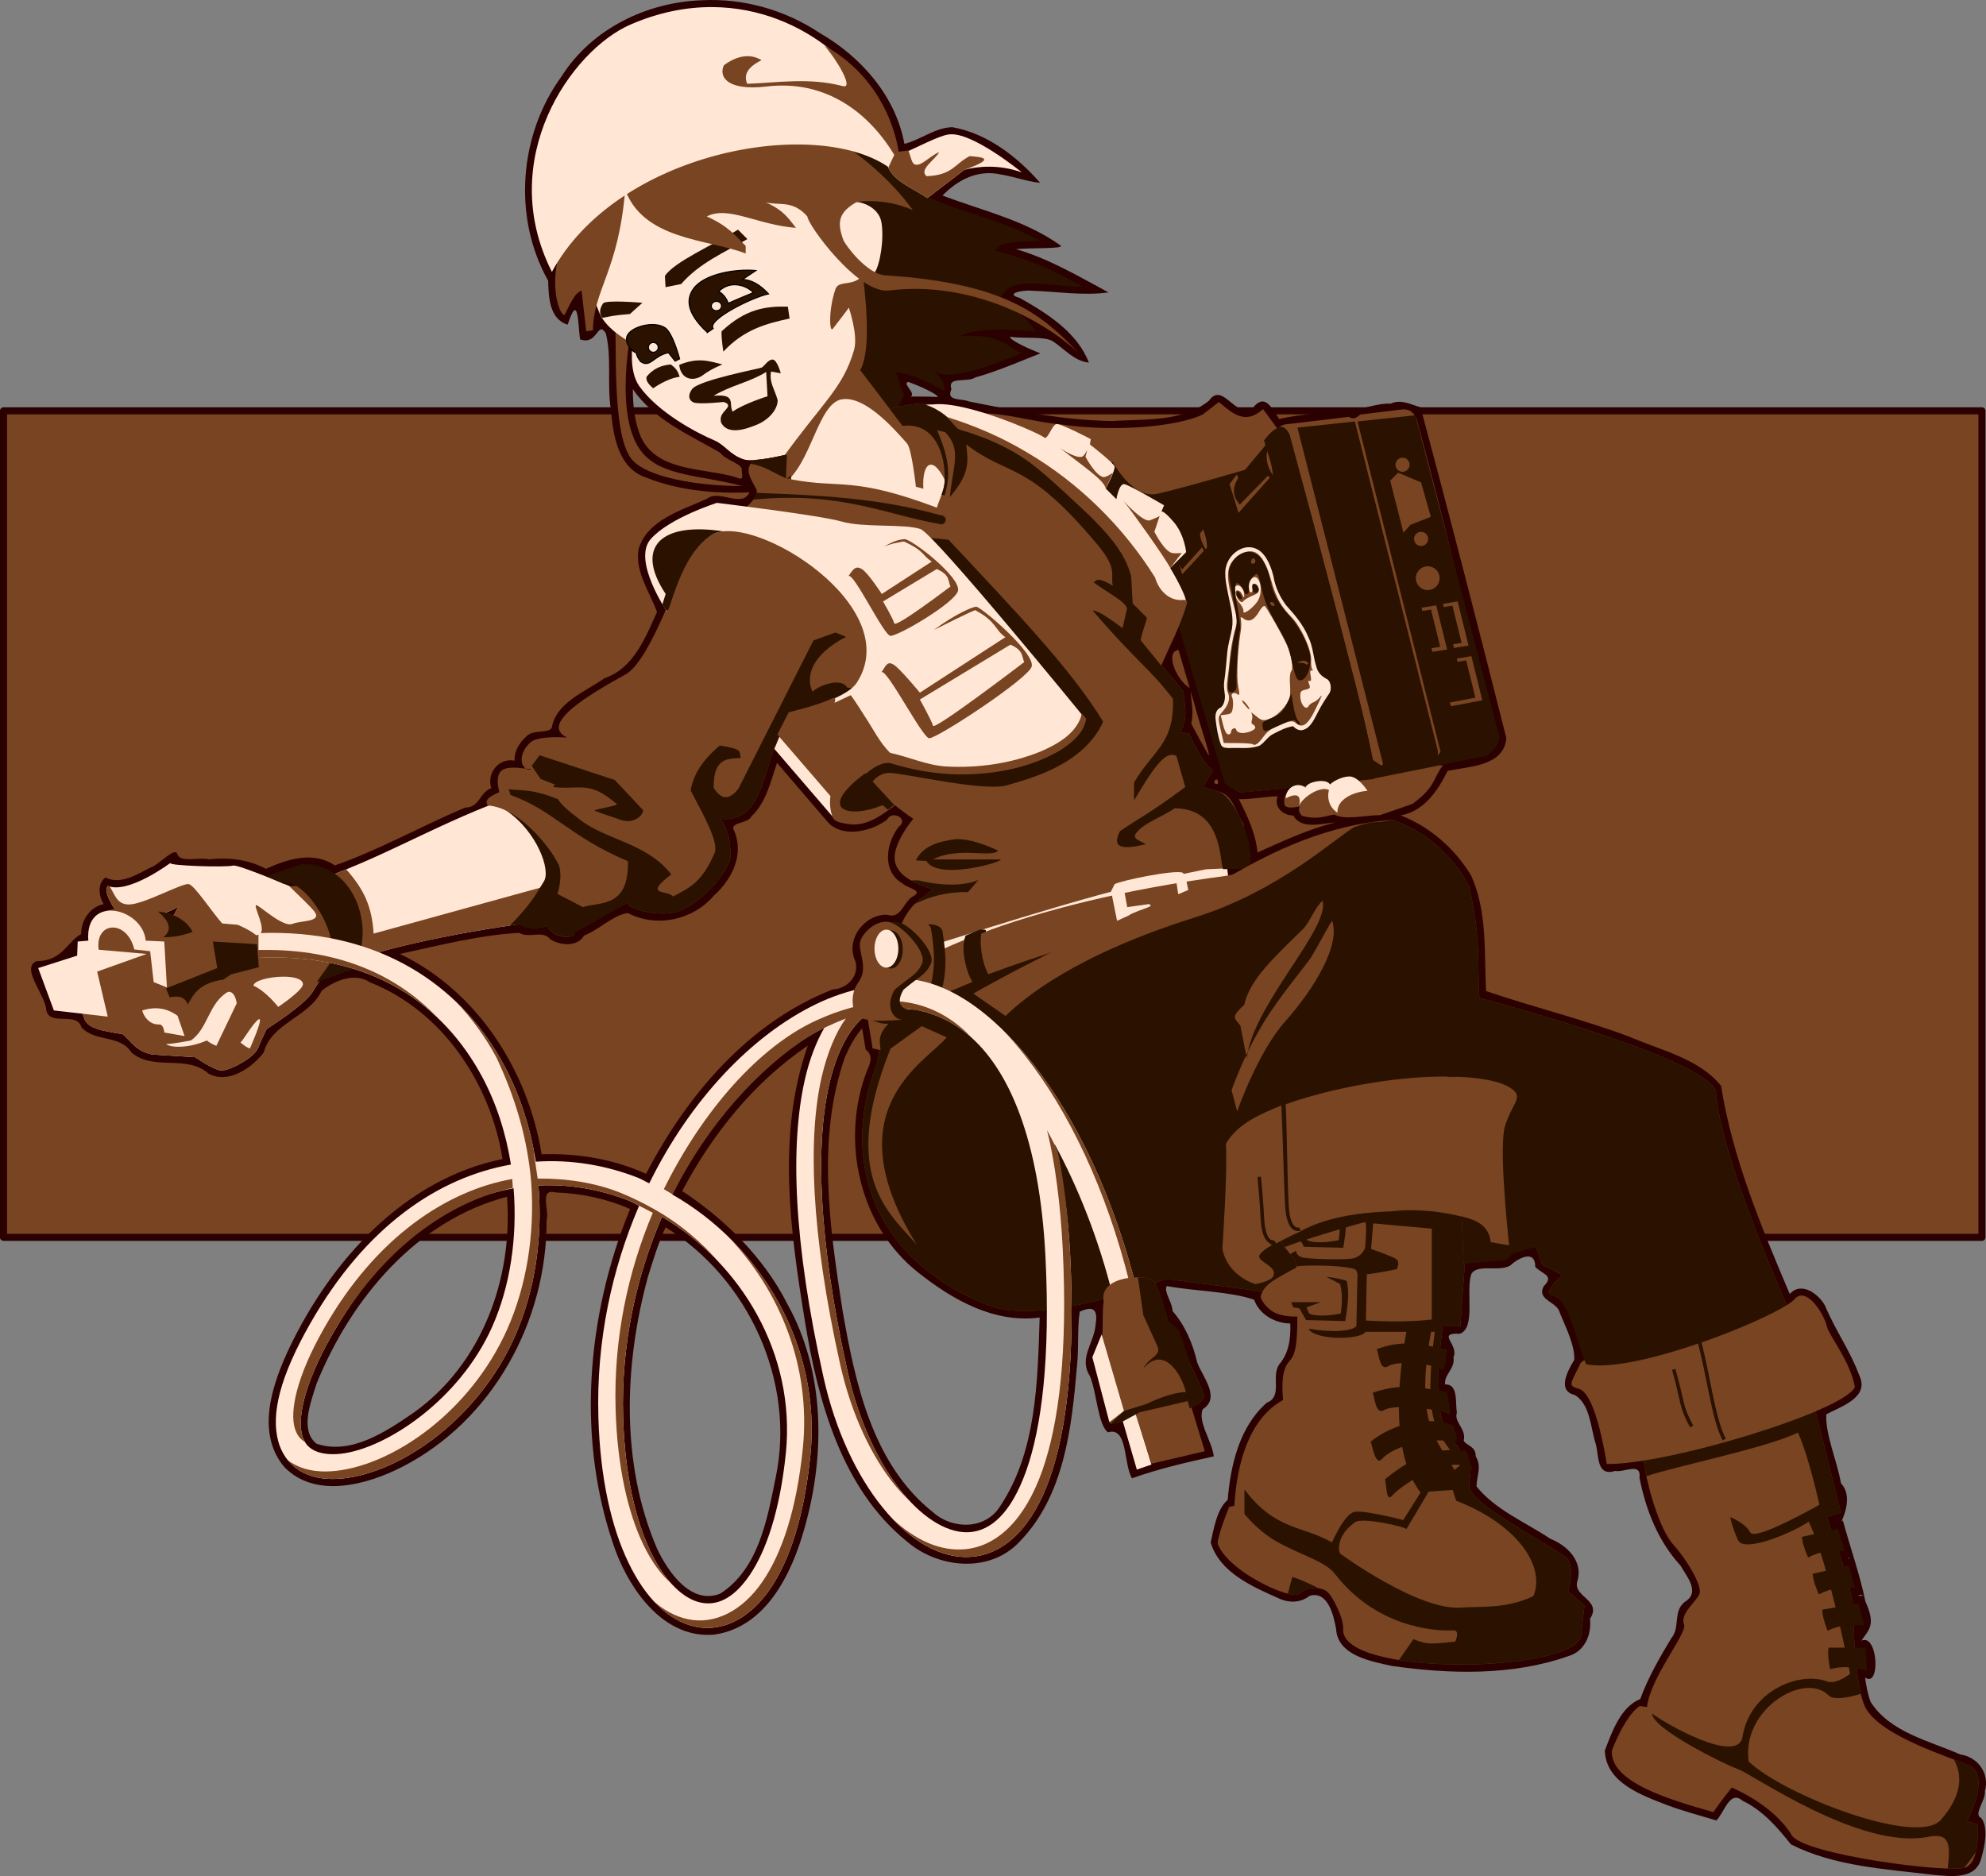 <?xml version="1.0" encoding="UTF-8" standalone="no"?>
<!-- Created with Inkscape (http://www.inkscape.org/) -->

<svg
   xmlns:svg="http://www.w3.org/2000/svg"
   xmlns="http://www.w3.org/2000/svg"
   version="1.1"
   width="562.147"
   height="531.118"
   id="svg2">
  <rect width="100%" height="100%" fill="#808080" stroke="none"/>
  <defs
     id="defs4" />
  <g
     transform="translate(-93,-60.056)"
     id="layer3"
     style="display:inline">
    <rect
       width="560"
       height="234"
       x="94"
       y="176.362"
       id="rect3268"
       style="fill:#784421;fill-opacity:1;stroke:#2b0000;stroke-width:2;stroke-linecap:round;stroke-linejoin:round;stroke-miterlimit:4;stroke-opacity:1;stroke-dasharray:none" />
    <path
       d="m 291.719,60.125 c -15.715,0.538 -31.206,8.09 -39.735,21.503 -12.08,16.572 -13.93,39.92 -3.828,57.903 0.138,4.489 0.293,10.868 5.531,12.438 3.034,-9.352 2.87,-0.386 3.5,4.156 5.034,1.835 4.877,-5.516 7.281,-1.719 1.732,6.582 0.312,14.514 1.438,21.594 0.649,7.334 2.025,16.739 10.156,19.312 9.067,3.691 20.087,4.556 29.094,4.125 -2.224,4.607 -8.476,-1.015 -12.156,1.875 -7.099,3.225 -16.83,5.941 -19.25,14.219 -1.089,6.482 3.35,12.426 5.219,17.812 -3.356,7.347 -6.602,15.905 -14.864,18.722 -5.304,3.785 -13.683,6.807 -14.917,13.997 -0.872,1.764 -5.401,0.428 -7.219,2.5 -1.903,1.725 -3.456,4.17 -3.312,6.844 -4.466,-0.878 -8.007,3.574 -6.594,7.781 -3.392,1.237 -3.201,5.448 -7.375,5.5 -12.366,5.193 -24.459,12.057 -36.906,16.375 -6.038,-4.094 -13.356,-1.839 -19.5,0.969 -5.092,-2.701 -10.511,-3.28 -16.156,-2.688 -2.589,-0.702 -8.096,1.06 -8.906,-1.438 -0.674,-2.347 -5.256,3.11 -7.719,3.812 -3.823,1.931 -8.434,4.945 -12.688,2.75 -2.338,1.953 -1.845,5.227 -0.469,7.562 -3.909,0.751 -6.404,4.635 -6.375,8.5 -3.839,1.882 -5.142,7.633 -12.591,7.627 -4.703,1.901 2.581,9.65 2.722,13.909 1.068,4.679 8.648,0.174 9.994,4.901 3.912,4.154 10.935,1.991 14.094,7.031 6.185,5.378 15.667,0.52 21.781,5.969 5.575,3.138 12.292,-1.568 15.688,-5.938 2.203,-8.432 12.751,-9.89 16.406,-17.5 3.523,-2.775 9.307,-5.314 13.656,-2.375 20.644,8.18 34.169,28.765 37.531,50.031 -27.809,5.679 -48.437,28.643 -60.251,53.274 -4.847,10.18 -9.762,24.212 -1.499,33.945 8.84,9.077 23.476,5.001 33.344,-0.062 25.653,-13.131 40.976,-41.337 40.875,-69.812 0.865,-2.861 -2.241,-9.15 2.594,-7.875 7.187,0.251 14.41,1.765 21.031,4.688 -12.419,30.35 -15.335,65.762 -4.062,96.875 4.372,11.512 13.845,24.776 27.781,23.625 14.799,-2.007 22.121,-17.401 25.688,-30.25 5.864,-20.671 5.805,-44.136 -4.875,-63.344 -6.664,-13.243 -17.899,-24.185 -29.781,-32 8.572,-16.165 20.329,-30.835 35.562,-41.156 -8.808,24.913 -4.988,52.461 -0.815,78.045 3.694,22.694 10.432,47.451 28.908,62.361 8.747,7.549 23.247,9.048 31.688,0.188 12.856,-13.025 14.931,-32.533 16.406,-49.906 0.56,-5.033 0.053,-10.766 0.781,-15.375 4.279,-1.951 5.13,-0.214 4.469,3.812 -0.36,4.992 -4.863,9.339 -1.577,14.431 1.918,4.657 2.302,13.954 5.108,15.913 5.659,-1.732 4.362,9.088 6.792,13.019 7.401,-2.66 15.311,-4.488 23.146,-6.207 -0.436,-4.251 -4.685,-9.887 -3.094,-13.375 5.181,-3.273 -0.197,-9.321 -1.594,-13.219 -1.292,-5.537 -3.506,-10.584 -6.993,-14.564 0.054,-2.204 -2.571,-5.546 -1.632,-7.061 8.05,1.481 17.534,1.454 24.719,3.844 1.486,4.195 5.91,6.702 10.25,6.75 0.154,4.278 -0.374,8.379 -3.188,11.656 -2.304,3.475 1.118,8.987 -3.469,10.781 -7.736,6.787 -10.23,17.61 -11.062,27.5 -2.986,2.529 -3.896,7.968 -4.812,12.031 2.434,8.404 11.588,12.435 18.969,15.719 3.084,1.519 6.419,1.467 9.062,-0.594 5.184,-1.497 6.816,5.689 7.469,9.406 0.424,7.508 9.867,9.145 15.719,10.438 16.504,2.364 34.282,2.833 50.156,-2.812 4.535,-1.375 6.468,-6.022 6,-10.531 3.508,-5.338 -4.932,-6.177 -3.594,-10.594 1.739,-5.649 -2.795,-10.117 -7.656,-12.062 -7.041,-4.698 -15.655,-8.235 -20.875,-14.812 0.002,-3.003 1.6,-5.553 -0.25,-8.562 0.161,-2.826 -2.769,-3.005 -3.375,-4.406 0.815,-3.333 -2.856,-5.241 -1.938,-7.906 -0.489,-2.825 0.464,-8.172 -3.344,-8 -0.345,-2.823 2.912,-4.449 2.375,-7.656 1.669,-3.705 -5.038,-7.018 1.812,-6.688 4.545,-1.639 1.667,-11.737 3.196,-16.805 1.548,-3.145 7.724,-0.6 11.054,-2.507 2.212,-2.067 7.13,-4.748 7.094,0.406 2.264,2.177 5.425,2.425 2.375,5.469 -2.064,4.019 3.907,4.261 4.594,7.562 1.678,4.096 4.277,9.183 4.062,13.281 -1.701,2.837 -5.087,8.725 0.188,9.938 4.382,2.692 4.417,9.323 5.906,13.844 0.945,3.727 0.247,9.251 5.5,7.656 2.587,0.469 7.443,-2.588 6.875,1.938 1.799,9.069 5.255,17.932 11.562,24.781 1.761,3.115 5.811,7.622 1.25,10.344 -3.442,2.764 -1.213,7.193 -3.781,10.25 -3.319,5.458 -6.749,11.545 -8.812,17.25 -5.519,2.2 -8.026,9.306 -10.031,14.625 0.333,9.196 10.654,12.697 17.875,15.5 4.522,1.676 9.118,2.866 13.688,4.25 2.28,-2.153 3.762,-8.78 7.438,-5.562 5.737,2.732 9.842,7.545 13.688,12.344 12.314,6.24 26.832,6.991 40.406,8.625 4.687,0.388 11.717,1.443 13.375,-4.406 1.097,-3.62 2.151,-9.019 0.07,-11.684 -2.359,-1.009 1.344,-5.019 1.023,-7.566 1.427,-4.94 -1.873,-9.688 -6.904,-10.417 -8.865,-3.891 -19.92,-6.277 -25.409,-14.865 -0.84,-2.222 -1.278,-4.648 -1.594,-6.938 4.4,3.179 3.729,-12.541 -1.031,-10.438 2.087,-3.084 4.208,-4.351 1.125,-11.094 -1.446,-7.251 -4.308,-15.337 -6.375,-22.938 -1.732,2.131 3.817,-5.877 -0.536,-10.511 -1.089,-6.361 -4.465,-13.851 -4.151,-19.521 4.19,-2.255 12.272,-4.756 9.375,-10.938 -2.535,-6.944 -6.878,-12.952 -9.688,-19.75 -1.789,-3.357 -6.76,-7.09 -10.031,-3.375 -8.066,-19.018 -16.217,-38.531 -19.438,-58.938 -6.303,-7.797 -17.078,-10.032 -25.941,-13.902 -13.207,-4.97 -27.626,-8.48 -40.591,-12.942 -0.529,-10.943 0.399,-22.718 -4.281,-32.812 -4.593,-7.526 -11.615,-13.726 -19.875,-16.906 6.644,-1.205 10.527,-7.024 13.281,-12.594 6.004,-1.327 15.965,-1.248 16.625,-9.312 -7.876,-31.224 -15.939,-62.523 -24.281,-93.656 -2.505,-0.622 -5.421,-2.426 -8.447,-1.014 -3.904,-0.187 -8.266,1.815 -11.553,1.67 -6.637,1.024 -13.538,1.149 -20.031,2.688 -2.264,-3.52 -4.154,-7.307 -7.438,-3.156 -5.026,3.244 -8.465,-7.655 -12.426,-2.027 -7.589,6.107 -18.282,5.143 -27.543,5.746 -13.611,-0.226 -27.1,-2.878 -40.344,-5.531 -2.317,-0.967 -6.631,0.033 -5,-3.5 -1.289,-3.822 4.548,-1.707 6.812,-3.344 6.298,-1.735 12.252,-4.389 18.344,-6.781 -2.452,-0.98 -8.552,-3.576 -8.594,-4.688 4.408,0.588 10.003,-0.233 12.312,1.375 3.278,2.226 5.838,5.458 10.031,5.938 -3.289,-8.572 -11.812,-13.943 -19.562,-18.312 -4.569,-1.28 1.041,-2.25 3.031,-2.062 7.366,0.236 14.712,1.488 22.094,0.5 -8.523,-4.572 -16.865,-9.561 -26.188,-12.25 3.793,-0.434 13.604,-0.028 12.65,-0.996 -9.991,-7.219 -22.121,-9.861 -33.463,-14.191 4.373,-4.501 10.085,-7.395 16.406,-5.969 3.788,0.596 7.379,1.975 11.219,2.375 -6.388,-7.358 -15.071,-14.046 -24.844,-15.75 -4.93,0.11 -8.9,3.556 -13.562,4.719 C 346.493,87.235 336.801,76.203 325.094,69.438 315.323,62.905 303.482,59.523 291.719,60.125 z m 280.406,450.531 -0.062,0.094 0.062,-0.094 z M 350.156,168.188 c 2.582,0.946 8.04,3.278 8.312,4.281 -2.449,-0.188 -5.964,-0.122 -7.688,-0.156 1.619,-0.949 -2.626,-3.776 -0.625,-4.125 z m -78.031,2.031 c 5.89,8.637 15.947,12.932 24.688,17.969 1.485,2.07 5.152,2.752 6.125,4.438 -0.08,1.979 1.044,3.748 -1.688,2.531 -9.017,-2.685 -22.134,-1.44 -26.812,-11.312 -1.851,-4.277 -2.308,-9.132 -2.312,-13.625 z m 38.688,29.406 c -5.148,-0.792 1.603,-3.748 0,0 z M 429.75,254.844 c -3.963,-2.415 -7.055,-10.411 -3.156,-10.759 1.052,3.586 2.104,7.173 3.156,10.759 z m 1.531,5.25 c 0.731,3.16 4.914,15.517 3.688,13.562 -1.608,-2.813 -3.729,-6.665 -4.781,-8.719 0.753,-3.049 0.042,-6.207 -0.188,-9.219 0.427,1.458 0.854,2.917 1.281,4.375 z M 326.875,292.281 c 3.951,5.201 12.545,3.382 17.188,-0.156 1.419,-2.916 6.348,-0.157 3.375,1.938 -3.643,4.638 -4.931,12.623 1,16.094 1.708,1.574 6.436,1.962 2.594,3.906 -2.492,1.913 -3.124,6.219 -6.938,4.969 -6.429,-0.16 -11.919,7.024 -8.969,13.188 1.148,4.228 -2.353,7.782 -6.438,7.969 -23.79,9.287 -41.295,29.977 -52.812,52.188 -9.202,-4.171 -19.462,-5.876 -29.562,-5.531 -3.843,-23.699 -18.134,-46.135 -40.094,-56.719 11.034,-2.417 22.581,-5.359 33.719,-5.969 2.917,1.724 6.686,-0.968 8.875,1.875 2.935,1.762 7.659,2.098 9.5,-1.094 4.265,-1.625 8.306,-5.932 12.438,-6.375 8.093,4.201 18.332,2.02 24.249,-4.883 5.068,-4.533 8.638,-11.404 5.907,-18.21 -1.789,-2.859 3.633,-1.959 4.781,-4.281 4.199,-3.966 5.473,-9.881 7.25,-15.156 4.646,5.417 9.292,10.833 13.938,16.25 z m 110.844,-10.25 c -2.47,0.147 0.382,-3.017 0,0 z M 454.625,285.5 c -1.14,3.2 1.711,5.444 4.438,5.438 2.328,4.149 8.124,2.15 11.844,2 -7.577,1.809 -15.178,5.435 -21.969,8.469 -0.465,-5.429 -3.039,-10.687 -5.281,-15.094 3.605,0.086 7.579,-0.78 10.969,-0.812 z m -116.594,71.688 c 1.883,1.411 1.663,3.328 0.438,5.812 -7.685,19.754 -2.345,44.148 14.5,57.375 9.653,7.656 21.453,14.391 34.312,12.688 -0.585,18.153 -0.86,38.047 -11.281,53.562 -4.207,6.553 -13.395,6.446 -18.844,1.625 -17.25,-13.685 -22.061,-36.572 -25.656,-57.094 -3.635,-23.527 -7.396,-48.721 0.625,-71.688 1.256,-2.93 2.763,-5.853 4.906,-8.281 0.333,2 0.667,4 1,6 z m -101.5,41.969 c 1.66,23.072 -7.239,47.139 -26.383,60.801 -7.842,5.391 -17.822,12.126 -27.554,8.824 -4.834,-3.815 -1.556,-11.905 0,-16.969 9.668,-23.91 28.25,-46.288 53.938,-52.938 l 0,0.281 z m 44.875,8.375 c 23.447,14.433 36.92,43.791 31.125,70.969 -2.381,11.797 -4.84,25.788 -15.688,32.75 -8.383,3.241 -14.794,-6.308 -17.844,-12.719 -10.333,-23.995 -9.384,-52.128 -2.594,-77 1.466,-4.689 2.977,-9.749 5,-14 z m 335.125,93.688 c -0.318,0.497 -0.582,-0.488 0,0 z m 3.906,10.469 c -1.79,0.55 -1.736,-0.415 0,0 z"
       id="path3904"
       style="fill:#2b0000;fill-opacity:1;fill-rule:evenodd;stroke:none;display:inline" />
  </g>
  <g
     transform="translate(-93,-60.056)"
     id="layer1"
     style="display:inline">
    <path
       d="m 558.38,474.317 c 0.87,6.527 4.351,18.711 8.268,23.063 3.916,4.351 8.268,11.749 7.397,13.925 -0.87,2.176 -5.657,5.657 -4.351,8.703 0.979,2.283 -9.669,15.173 -10.495,23.306 l -2.124,-0.244 c -4.351,3.046 -7.833,12.619 -7.833,12.619 -0.466,9.036 16.502,13.892 28.719,17.406 1.741,-2.611 5.222,-6.962 5.222,-6.962 0,0 11.749,4.787 16.971,13.489 3.328,5.547 44.82,10.879 49.171,9.138 4.351,-1.741 3.481,-12.184 3.481,-12.184 l -3.046,-0.87 c 0,0 6.752,-12.836 0.87,-15.665 -4.854,-2.335 -25.238,-8.268 -29.59,-16.535 -3.013,-5.724 -3.481,-24.368 -3.481,-27.849 0,-3.481 -3.046,-13.489 -4.351,-16.971 -1.305,-3.481 -3.046,-9.138 -3.046,-9.138 l 3.916,-1.305 -8.268,-33.071 -49.171,7.833 1.741,11.314 z"
       id="path3299"
       style="fill:#784421;fill-rule:evenodd;stroke:none" />
    <path
       d="m 605.812,455.156 -28.906,4.625 -19.688,7.094 1.156,7.438 c 0.144,1.082 0.378,2.356 0.656,3.688 7.047,-2.578 34.149,-8.012 42.875,-12.375 3.046,6.527 6.094,20.438 6.094,20.438 -10e-6,10e-6 -18.288,10.455 -19.594,7.844 -1.305,-2.611 -5.656,-4.344 -5.656,-4.344 -10e-6,10e-6 0.447,2.584 2.188,6.5 1.741,3.916 16.519,-2.608 20,-5.219 5.657,11.314 11.75,43.094 11.75,43.094 2e-5,10e-6 -3.956,3.127 -6.531,2.156 -7.727,-2.912 -21.782,2.5 -23.938,15.688 -1.283,7.848 -21.182,-3.339 -25.562,-6.562 -0.006,4.18 20.158,14.199 24.281,15.688 4.336,1.565 34.705,23.024 53.938,19.156 6.395,-1.286 6.12,2.764 5.438,9 2.145,0.064 3.795,-0.008 4.656,-0.219 1.04,-1.254 2.173,-2.73 3.312,-4.438 0.894,-3.542 0.531,-7.844 0.531,-7.844 l -3.062,-0.844 c 0,2e-5 6.757,-12.858 0.875,-15.688 -0.959,-0.461 -2.634,-1.08 -4.562,-1.812 1.813,3.146 3.303,9.099 -3.688,17.062 -6.688,7.618 -44.533,-7.058 -54.406,-16.531 -2.096,-14.805 15.776,-25.559 22.625,-18.719 1.406,1.405 5.249,0.746 9.125,-0.438 -1.836,-7.721 -2.156,-21.046 -2.156,-23.938 0,-3.481 -3.038,-13.488 -4.344,-16.969 -1.305,-3.481 -3.062,-9.125 -3.062,-9.125 l 3.938,-1.312 -8.281,-33.094 z"
       id="path3301"
       style="fill:#2b1100;fill-rule:evenodd;stroke:none" />
    <path
       d="m 352.613,323.858 2.29,17.745 86.427,-28.226 -1.717,-13.165 -87,23.647 z"
       id="path3432"
       style="fill:#ffe6d5;fill-rule:evenodd;stroke:none" />
    <path
       d="m 332.814,116.239 c 2.686,0.537 6.715,4.566 7.253,6.447 0.537,1.88 1.612,12.625 -1.074,13.699 -2.686,1.074 -2.686,4.029 -2.686,4.029 l -5.372,20.683 13.431,16.923 c 1.522,-1.414 3.044,-2.298 4.566,-6.447 -1.612,-1.668 -1.074,-5.16 -2.686,-5.91 3.351,-0.474 8.492,2.037 13.968,5.104 0.329,-1.498 -0.005,-3.261 -3.223,-6.178 3.205,3.689 13.543,0.246 25.25,-4.566 -4.71,-2.015 -5.583,-5.426 -17.46,-4.835 3.654,-1.967 11.124,-2.239 21.221,-1.343 -1.588,-2.868 -4.03,-5.63 -11.282,-7.79 l 3.223,-4.029 c 4.138,-3.384 14.41,-0.633 21.758,-0.806 -7.031,-3.294 -10.098,-6.259 -24.981,-10.207 1.46,-2.762 6.648,-2.451 12.625,-2.686 -11.767,-7.304 -33.865,-10.114 -38.832,-17.88 l -4.176,-6.618 -16.087,-3.706 4.566,16.117 z"
       id="path3289"
       style="fill:#2b1100;fill-rule:evenodd;stroke:none" />
    <path
       d="m 267.003,150.622 c 0.806,4.029 -1.14,32.41 4.835,39.486 5.165,6.117 23.367,7.671 31.159,7.521 -11.743,-3.097 -22.173,-2.675 -27.936,-9.133 -9.069,-10.164 -2.955,-37.337 -2.955,-37.337 l -5.104,-0.537 z"
       id="path3291"
       style="fill:#784421;fill-rule:evenodd;stroke:none" />
    <path
       d="m 256.259,131.282 c 1.612,3.761 4.729,13.332 6.447,17.46 2.042,4.907 9.402,8.596 9.402,8.596 0,0 -1.29,7.657 1.88,12.088 5.288,7.392 16.117,13.162 21.221,15.311 3.022,1.272 4.298,4.029 8.327,5.372 2.803,0.934 12.088,-1.343 12.088,-1.343 l 1.371,11.382 40.533,5.809 7.79,-11.013 -11.819,-17.46 -5.372,3.223 -12.356,-16.117 c 0,0 1.736,-8.589 1.88,-12.356 0.112,-2.905 -0.806,-12.894 -0.806,-12.894 0,0 2.197,0.178 3.761,-2.149 1.563,-2.327 2.686,-9.67 1.88,-14.237 -0.806,-4.566 -6.447,-6.178 -8.327,-5.641 -1.88,0.537 -5.104,7.253 -5.104,7.253 l -16.117,-22.832 c 0,0 -42.441,4.835 -42.441,5.91 0,1.074 -14.237,23.369 -14.237,23.638 z"
       id="path3283"
       style="fill:#ffe6d5;fill-rule:evenodd;stroke:none" />
    <path
       d="m 270.543,155.074 c 1.144,-2.535 7.501,-4.273 10.658,-2.253 2.256,1.444 4.167,8.839 4.167,8.839 l -1.263,0.631 -1.898,-2.393 c -4.29,0.885 -5.115,4.422 -7.868,2.535 -0.667,-0.809 -1.203,-1.749 -1.176,-2.391 -2.202,-1.082 -3.332,-3.391 -2.62,-4.968 z m 8.766,3.331 c 0,0.767 -0.622,1.389 -1.389,1.389 -0.767,0 -1.389,-0.622 -1.389,-1.389 0,-0.767 0.622,-1.389 1.389,-1.389 0.767,0 1.389,0.622 1.389,1.389 z"
       id="path3254"
       style="fill:#2b1100;fill-opacity:1;fill-rule:evenodd;stroke:#000000;stroke-width:0.3;stroke-linecap:butt;stroke-linejoin:miter;stroke-miterlimit:4;stroke-opacity:1;stroke-dasharray:none" />
    <path
       d="m 293.236,154.191 c -6.658,-6.164 -5.615,-10.028 -3.95,-12.377 3.036,-4.286 12.143,-5.702 17.679,-5.166 l -3.75,2.5 c 2.5,0.179 4.821,1.429 7.321,4.107 -5.012,1.107 -17.505,7.433 -15.66,9.81 l -1.64,1.126 z m 3.171,-11.598 c 1.071,0.418 2.368,1.998 2.7,3.341 3.272,-1.462 7.143,-3.036 7.143,-3.036 -1.786,-1.964 -6.45,-3.698 -9.843,-0.305 z m 0.83,4.104 c 0,0.732 -0.651,1.326 -1.452,1.326 -0.802,0 -1.452,-0.594 -1.452,-1.326 0,-0.732 0.651,-1.326 1.452,-1.326 0.802,0 1.452,0.594 1.452,1.326 z"
       id="path3223"
       style="fill:#2b1100;fill-opacity:1;fill-rule:evenodd;stroke:#000000;stroke-width:0.3;stroke-linecap:butt;stroke-linejoin:miter;stroke-miterlimit:4;stroke-opacity:1;stroke-dasharray:none" />
    <path
       d="m 288.875,170.237 c -1.773,2.551 -0.088,3.715 0.875,3.875 2.25,0.375 8,-0.25 8,-0.25 0,0 2,0.375 1.125,1.625 -0.875,1.25 -2.323,2.042 -1.75,4.25 1.94,3.69 7.336,1.751 10.5,0.375 2.875,-1.25 5.5,-4.029 5.5,-6.75 -0.853,-3.17 -2.454,-5.015 -1.875,-8.125 l 2.75,0.5 c 0,0 -1,-3.75 -2.25,-3.875 -1.25,-0.125 -2.364,1.801 -3.125,2.25 -0.471,0.278 -17.977,3.574 -19.75,6.125 z m 6.125,1.875 c 4.72,-2.907 10.178,-3.826 14.875,-6.75 l 0.375,6.875 c 0,0 -6.933,2.19 -9.875,4.375 -1.187,-2.2 1.168,-5.114 -5.375,-4.5 z"
       id="path3262"
       style="fill:#2b1100;fill-rule:evenodd;stroke:none" />
    <path
       d="m 285.25,163.362 c 0.5,4.375 4.25,4.75 6.75,2.875 2.5,-1.875 5.5,-3 5.5,-3 -3.822,-0.978 -6.936,-2.071 -12.25,0.125 z"
       id="path3267"
       style="fill:#2b1100;fill-rule:evenodd;stroke:none" />
    <path
       d="m 297.25,153.862 c -0.125,2 0.5,5.75 0.5,5.75 5.827,-6.3 12.269,-7.982 18.75,-9.375 l -0.5,-3.375 c -6.259,-0.138 -11.892,0.595 -18.75,7 z"
       id="path3275"
       style="fill:#2b1100;fill-rule:evenodd;stroke:none" />
    <path
       d="m 282.875,163.237 c 0.75,0.625 1.863,1.22 2.5,3.5 -3.5,0.375 -7.5,3.25 -7.5,3.25 -1.071,-0.972 -2.109,-1.952 -1.875,-3.25 1.766,-2.217 4.109,-3.282 6.875,-3.5 z"
       id="path3277"
       style="fill:#2b1100;fill-rule:evenodd;stroke:none" />
    <path
       d="m 281.208,138.171 0.177,3.183 4.422,-0.884 c 5.199,-5.995 12.236,-8.925 18.747,-12.734 l -2.653,-2.653 c -7.232,4.393 -18.061,9.113 -20.693,13.088 z"
       id="path3279"
       style="fill:#2b1100;fill-rule:evenodd;stroke:none" />
    <path
       d="m 274.841,145.776 c 0,0 -10.428,-0.894 -11.142,0.177 -1.769,2.653 -0.177,4.068 -0.177,4.068 2.225,-0.354 2.995,-0.707 7.782,-1.061 l 3.537,-3.183 z"
       id="path3281"
       style="fill:#2b1100;fill-rule:evenodd;stroke:none" />
    <path
       d="m 253.841,127.521 c -5.833,7.416 -3.646,20.793 -1.074,21.758 2.487,-4.983 3.022,-6.044 4.835,-6.984 l 1.343,11.55 1.88,-0.269 c 0.229,-11.743 7.25,-16.834 9.133,-39.755 l -16.117,13.699 z"
       id="path3285"
       style="fill:#784421;fill-rule:evenodd;stroke:none" />
    <path
       d="m 269.689,113.016 c 4.957,15.166 23.731,14.65 34.383,18.803 l 0,-2.149 c -2.865,-2.776 -4.77,-5.551 -11.013,-8.327 5.989,-3.184 14.412,2.412 25.25,3.223 -1.991,-2.418 -3.202,-4.835 -8.596,-7.253 3.94,1.062 7.611,-0.754 11.819,4.029 0,2.213 14.321,22.017 23.101,20.952 23.235,-2.818 43.503,8.364 53.454,17.46 -9.977,-10.273 -19.847,-19.516 -54.529,-21.758 -5.257,-0.34 -11.262,-8.596 -11.819,-9.939 -1.97,-5.283 -1.254,-7.954 3.761,-10.819 0,0 7.657,-1.354 15.888,2.303 -8.882,-12.307 -20.992,-19.42 -20.992,-19.42 l -41.367,-2.149 -19.34,15.042 z"
       id="path3287"
       style="fill:#784421;fill-rule:evenodd;stroke:none" />
    <path
       d="m 294.625,62.062 c -7.426,-0.037 -15.247,1.499 -23.219,4.969 -16.668,7.255 -38.305,38.097 -22.188,70 18.49,-34.07 74.169,-44.027 95.094,-29.781 1.735,4.183 7.161,6.127 11.188,8.875 l 10.5,-8 c 3.698,-1.002 9.891,-1.573 16.25,0.75 0,0 -14.25,-11.75 -20.75,-10.75 -3.143,0.483 -8.511,3.547 -14.031,5.844 C 342.229,81.926 320.938,62.195 294.625,62.062 z"
       id="path3370"
       style="fill:#ffe6d5;fill-rule:evenodd;stroke:none" />
    <path
       d="m 326.344,72.969 c 3.265,3.59 8.553,12.346 5.219,11.469 -9.557,-2.515 -18.568,-0.943 -27.062,-0.656 -1.538,-3.542 1.896,-5.615 4.062,-6.688 -4.188,-2.562 -8.491,-0.2 -10.656,1.438 -1.464,3.019 0.546,7.368 12.156,6 16.224,-1.912 28.534,6.9 36.062,19.375 l -1.625,3.469 0.031,0.312 c 1.924,3.877 7.089,5.79 10.969,8.438 l 10.5,-8 c 9.094,-3.275 5.206,-3.554 1.5,-3.875 -4.264,2.123 -4.756,5.392 -12.219,5.688 -2.287,-1.818 2.244,-4.513 3.562,-6.781 -2.756,0.893 -6.601,5.923 -7.812,2.219 L 350.125,102.656 347.375,103 c -1.356,-8.595 -6.672,-22.049 -21.031,-30.031 z"
       id="path3295"
       style="fill:#784421;fill-rule:evenodd;stroke:none" />
    <path
       d="m 337.25,137.862 c -2.5,3.5 -6.827,1.362 -7.75,4 -2.042,5.835 -1.739,12.656 -0.75,11.25 0.449,-0.639 4.5,-5.739 4.5,-6 0,0 2.714,7.759 1.5,12 -3.134,10.947 -9.128,15.079 -20.5,31 l 0.691,6.748 c 7.726,-5.383 9.526,-22.572 16.309,-23.748 6.522,-1.131 14.75,8.25 18.5,12.5 1.334,1.511 2.5,12.25 2.5,12.25 l 2.109,0.558 c -0.468,-7.45 2.832,-10.37 6.97,-0.546 1.072,-13.043 -6.573,-16.555 -7.83,-17.012 -2.75,-1 -5,-0.25 -5,-0.25 l -12,-15.75 c 2.481,-4.538 2.257,-14.486 0.75,-27 z"
       id="path3339"
       style="fill:#784421;fill-rule:evenodd;stroke:none" />
    <path
       d="m 236.5,286.112 c -23.427,8.667 -38.343,18.947 -60.5,25.25 0,0 -15.523,-6.613 -17,-6.25 -2.319,0.569 -18.728,0.027 -17.75,-0.75 0.608,-0.483 -11.775,8.99 -17.75,6.5 -1.407,1.759 1.816,6.626 3.75,9 2.466,3.028 16.638,-2.537 16.5,-3.5 l -3.5,6.25 c 0,0 -28.742,10.748 -28.5,11.75 1.054,4.794 4.248,11.016 5.003,13.75 0.865,3.136 4.835,3.693 10.997,4.75 2.379,2.047 3.947,4.983 8.5,5.75 l 12,0.75 c 0,0 5,3.5 7.25,3.75 2.25,0.25 9.443,-3.603 10.5,-6.25 1.114,-2.789 2.5,-5.5 2.5,-5.5 0,0 10.75,-6.75 13,-10.5 1.186,-1.976 4,-6.5 4,-6.5 17.041,-6.438 38.561,-10.636 62.25,-13.75 l 11.5,-9.75 -22.75,-24.75 z"
       id="path3386"
       style="fill:#ffe6d5;fill-opacity:1;fill-rule:evenodd;stroke:none" />
    <path
       d="m 353.625,174.281 c -3.908,0.185 -8.781,1.562 -8.781,1.562 L 348.5,180.625 c 8.862,-1.108 12.296,7.748 11.875,15.844 -0.131,2.527 -1.636,5.371 -2.188,7.312 -23.932,-8.992 -27.096,-5.334 -41.188,-8 l -0.219,-1.062 c -0.43,0.408 -0.867,0.824 -1.344,1.156 l 0.281,-6.594 -0.094,-0.531 c 0,0 -5.501,1.366 -9.312,1.562 -2.583,2.539 -1.188,4.688 0.688,8.062 2.5,4.5 -16.5,13.5 -19,18.5 -2.5,5 -10.85,30.193 -17.906,34.094 -10.78,5.959 -24.441,14.111 -16.594,17.906 0,0 -8.25,-0.706 -10.438,1.406 -3.2,3.091 -2.8,6.377 -1.219,7.375 0.543,0.067 1.066,0.136 1.656,0.219 -0.623,0.178 -1.184,0.079 -1.656,-0.219 -6.086,-0.755 -9.168,-0.339 -7.531,6.656 -0.838,0.558 -4.71,1.67 -3.281,3.781 9.148,0.634 16.637,11.376 19.219,16.781 1.638,3.429 0.169,14.341 -9.688,16.188 0.224,1.375 3.072,2.471 7.312,1.125 1.623,3.924 9.117,3.62 6.688,2 5.424,-2.53 12.563,-6.799 16.438,-8.812 -2.222,1.333 8.413,4.913 14.5,2.5 5.316,-2.107 12.276,-8.827 14.188,-14.562 0.323,-4.958 -0.763,-8.726 -2.688,-11.438 13.349,1.534 11.919,-18.445 19.5,-29.5 0,0 25.249,22.982 35,29.5 -3.543,4.381 -5.538,8.731 -5.25,11.5 0.546,5.253 7.031,7.074 10.75,8.5 -3.042,2.832 -6.083,3.342 -9.125,10.406 -0.014,4.338 0.991,6.127 2.125,7.594 28.579,-9.016 58.731,-18.755 84.415,-23.717 L 445.152,305.678 445,293.375 c -2.244,-3.385 -3.079,-8.531 -7.406,-9.312 L 433.5,282.875 l 2.812,-4.688 c -3.01,-2.579 -3.834,-4.745 -6.844,-10.5 L 427,267.375 c 2.453,-3.833 1.277,-7.667 1,-11.5 l -12,-14.688 1.875,-6.312 -4.094,-4.094 -2.656,-18.938 c -0.987,-0.792 -1.876,-1.528 -2.812,-2.281 L 418,207.875 l 28.5,5 12.5,-25.5 -8.5,-11.5 c -5.053,4.653 -8.741,1.112 -12.5,-2 l -4.5,3.5 c -7.093,3.498 -25.374,5.116 -40.5,2.781 -9.307,-0.562 -24.213,-6.537 -32.594,-0.219 -2.808,2.782 -0.653,-4.403 -3.406,-5.344 -0.869,-0.297 -2.072,-0.374 -3.375,-0.312 z"
       id="path3341"
       style="fill:#784421;fill-rule:evenodd;stroke:none" />
    <path
       d="m 236.5,286.125 c -1.262,0.467 -2.472,0.962 -3.688,1.438 10.71,4.74 21.316,22.062 19.438,22.062 l -53.5,14.75 c -0.452,-7.627 -2.739,-12.56 -7.75,-18.188 -4.729,1.908 -8.397,3.165 -13.75,4.688 0,0 -2.038,0.15 -2.469,-0.031 2.93,2.859 6.184,5.901 7.219,7.281 2.25,3 -3.75,2.5 -6.25,3.5 -2.5,1 -8.5,-4.5 -10,-5.25 -1.5,-0.75 2,5.25 1.25,7.5 -0.173,0.518 -0.723,0.835 -1.469,0.969 -2.144,-1.755 -5.281,-2.969 -5.281,-2.969 0,0 -1.829,-0.136 -4.344,-0.375 -2.62,-2.839 -7.726,-10.645 -9.406,-11.125 -1.75,-0.5 -12.75,5.75 -17,5.75 -3.546,0 -3.977,-2.952 -5.469,-5.094 -0.176,-0.051 -0.365,-0.087 -0.531,-0.156 -1.008,1.26 0.369,4.109 1.938,6.5 -1.304,0.26 -2.188,0.5 -2.188,0.5 l -2.75,4.75 -1.625,8.344 c -4.084,1.689 -7.204,3.079 -7.125,3.406 1.054,4.794 4.246,11.015 5,13.75 0.865,3.136 4.837,3.693 11,4.75 2.379,2.047 3.947,4.983 8.5,5.75 l 12,0.75 c 0,0 5,3.5 7.25,3.75 2.25,0.25 9.443,-3.603 10.5,-6.25 1.114,-2.789 2.5,-5.5 2.5,-5.5 0,0 10.75,-6.75 13,-10.5 1.186,-1.976 4,-6.5 4,-6.5 17.041,-6.438 38.561,-10.636 62.25,-13.75 l 11.5,-9.75 -22.75,-24.75 z m -92.875,30.469 -1.469,2.625 c -0.837,-0.254 -1.599,-0.514 -2.219,-0.812 1.813,-0.71 3.26,-1.402 3.688,-1.812 z m 29.344,19.969 c 2.977,-0.041 5.657,0.551 5.781,2.062 0.143,1.744 -7,6.5 -7,6.5 0,0 -3.5,-4.5 -7,-6 0.068,-1.421 4.391,-2.51 8.219,-2.562 z m -15.094,4.281 c 1.79,0.11 2.125,3.281 2.125,3.281 l -5.75,12 c 0,0 -1.302,-0.388 -2.719,-1.5 -4.73,2.136 -10.121,2.184 -11.531,1 2,0 7,-1 7,-1 4.853,-3.229 5.021,-10.588 10.5,-13.75 0.133,-0.022 0.256,-0.039 0.375,-0.031 z M 137.219,345.5 c 2.138,0.041 4.161,0.745 6.031,2.125 l 2,5.75 -5.75,-1 c 0,0 -0.116,-2.329 -1.469,-2.281 -2.656,0.095 -4.331,-2.167 -4.781,-3.969 1.372,-0.422 2.686,-0.65 3.969,-0.625 z m 29.25,3.094 c 0.797,0.371 -2.719,8.281 -2.719,8.281 0,0 -0.75,0 -2.75,-1.75 0.25,0.5 3.75,-5.75 5.25,-6.5 0.094,-0.047 0.166,-0.056 0.219,-0.031 z"
       id="path3388"
       style="fill:#784421;fill-rule:evenodd;stroke:none" />
    <path
       d="m 354.594,174.25 c -0.31,-0.003 -0.643,0.016 -0.969,0.031 -3.908,0.185 -8.781,1.562 -8.781,1.562 L 348.5,180.625 c 8.862,-1.108 12.296,7.748 11.875,15.844 -0.062,1.202 -0.444,2.472 -0.875,3.688 l 0.844,0.156 c 1.646,-5.076 1.589,-10.03 -2.094,-18.438 l 2.25,0.5 c 4.685,4.823 2.382,9.014 1.344,18.375 5.975,-6.781 5.102,-10.436 4.656,-14.875 12.417,9.5 16.92,4.175 37.25,28.5 5.774,6.909 3.467,8.511 4.25,11.5 -4.768,-2.779 -4.464,-1.331 -5.5,-1 3.433,2.653 9.217,5.477 9.5,7.5 l -1.25,5.5 c -4.001,-2.835 -6.467,-4.79 -8.5,-5 12.72,14.804 15.566,15.732 22.75,25 0.488,12.847 -5.833,14.75 -11,23.75 l 0,5 c 5.702,-9.527 8.959,-14.285 12,-12.5 l 2.5,8.75 c -10.298,7.609 -12.334,8.334 -18.5,12.5 -1.265,2.681 -2.392,6.152 7.344,3.656 -2.46,-1.198 -3.615,-1.698 -2.938,-2.812 1.833,-3.014 7.532,-4.826 11.094,-7.344 13.273,0.133 12.616,13.882 13.688,17.25 l 7.531,-0.156 c 1.763,-7.392 -4.798,-21.125 -9.125,-21.906 L 433.5,282.875 l 2.812,-4.688 c -3.01,-2.579 -3.834,-4.745 -6.844,-10.5 L 427,267.375 c 2.453,-3.833 1.277,-7.667 1,-11.5 l -12,-14.688 1.875,-6.312 -4.094,-4.094 -0.406,-7.625 c 11.748,-0.731 21.093,-13.475 34.125,-7.781 l 2,-23.5 c 0,0 -22,6.5 -29,8 -7,1.5 -12.5,-9 -12.5,-9 l -14.688,5.375 c -6.195,-5.92 -11.849,-11.641 -29.406,-15.062 -10e-6,0 -4.153,-5.653 -6.906,-6.594 -0.652,-0.223 -1.478,-0.334 -2.406,-0.344 z m -38.969,14.5 c 0,0 -5.501,1.366 -9.312,1.562 -0.356,0.35 -0.63,0.692 -0.844,1.031 3.967,0.635 6.262,2.493 10,4.125 l 0.25,-6.188 -0.094,-0.531 z m 1.156,5.969 c -0.323,0.306 -0.656,0.599 -1,0.875 0.013,0.006 0.018,0.026 0.031,0.031 0.37,-0.06 0.75,-0.107 1.125,-0.156 l -0.156,-0.75 z m -9.594,4.875 c -0.094,0.597 -0.448,1.222 -0.969,1.906 24.833,-2.385 37.097,4.174 53.031,6.969 1.52,0.267 2.375,-2.492 -0.25,-2.594 -17.37,-4.878 -34.406,-5.618 -51.812,-6.281 z m 47.688,12.75 c -1.606,0.053 -0.783,0.517 -2.625,0.531 -6.476,13.951 4.911,45.078 -19.438,41.844 -1.711,-3.033 -8.082,-0.569 -9.812,1.156 0,0 -2.123,-3.642 0.75,-8.25 2.873,-4.608 8.75,-7.25 8.75,-7.25 l -3,-1.25 -6.25,2.25 -21.25,42 c -3.132,3.912 -5.188,2.441 -7,-0.25 -0.099,-8.645 3.976,-8.246 7.75,-8.5 -0.829,-1.742 1.15,-2.39 -6,-3.5 -4.726,3.921 -7.524,8.163 -8.25,12.75 3.73,7.068 8.061,14.742 6.75,17.75 -3.44,7.894 -6.62,9.599 -11.75,12.25 -1.525,-1.953 -8.654,-0.063 -0.5,-6.25 -6.681,-8.771 -18.389,-9.821 -25.5,-15.25 -4.281,-3.268 -5.707,-4.619 -6.531,-6.031 C 243.844,283.421 241.029,283.946 237,283.5 l 0.5,1.625 c 12.018,4.25 16.693,11.75 33.25,18.75 0.268,13.368 -8,11.417 -12.75,13 l -7.219,-3.75 c 1.023,-3.086 1.086,-6.697 0.344,-8.25 -2.027,-4.244 -7.963,-11.777 -14.469,-15.125 8.218,5.824 12.367,16.554 10.281,19.875 -2.389,3.804 -3.552,6.302 -9.594,12.469 0.85,-0.128 1.706,-0.253 2.562,-0.375 0.922,1.079 4.258,1.646 7.969,0.469 1.623,3.924 9.867,3.62 7.438,2 5.424,-2.53 11.813,-6.799 15.688,-8.812 -2.222,1.333 8.413,4.913 14.5,2.5 5.316,-2.107 12.276,-8.827 14.188,-14.562 0.323,-4.958 -0.763,-8.726 -2.688,-11.438 13.349,1.534 11.919,-18.445 19.5,-29.5 0,0 2.498,2.292 6.062,5.469 L 339,282.875 c 0,0 1.75,-4 5.75,-4 4,0 26.721,5.403 33.25,3.5 6.446,-1.879 21.73,-5.734 27.25,-18 -9.004,-14.794 -24.396,-30.82 -43.75,-51.5 -3.832,-0.446 -5.661,-0.563 -6.625,-0.531 z M 245.75,273.875 l -2.25,3 2.531,3.719 4.094,1.594 c -0.041,-0.107 -0.458,0.597 -0.594,0.688 8.033,0.855 10.15,-1.956 17.969,4.75 1.38,0.452 -7.004,1.602 -6.094,1.969 2.58,1.039 3.92,1.37 7.344,2.594 3.424,1.224 6.379,-1.168 6.25,-2.812 l -8,-8.5 -21.25,-7 z m 117.75,23.75 c -5.784,0.814 -9.198,2.175 -11.281,6 l 3,0.188 c 3.297,5.591 21.674,0.27 21.031,-0.438 l -19.156,0 c 6.966,-3.729 16.865,-0.333 18.406,-2.5 0,0 -6.872,-3.482 -12,-3.25 z m 6.438,11.562 c -4.623,2.01 -11.713,1.435 -17,0.125 l -2.031,0 c 2.049,1.137 4.366,1.9 6.094,2.562 -1.688,1.571 -3.375,2.467 -5.062,4.125 4.279,-2.169 9.252,-3.505 15.062,-3.375 l 2.938,-3.438 z"
       id="path3412"
       style="fill:#2b1100;fill-rule:evenodd;stroke:none" />
    <path
       d="m 459.21,282.353 c -2.652,2.298 -2.828,3.536 -2.652,5.303 0.177,1.768 4.243,0.707 4.243,0.707 0.063,0.769 -0.632,1.032 0.707,2.652 4.474,1.292 6.837,-0.058 9.192,-0.354 3.074,1.695 8.564,0.17 12.905,0.177 l 9.192,-3.182 c 6.773,-4.949 5.775,-7.307 8.662,-10.96 l -42.25,5.657 z"
       id="path2460"
       style="fill:#784421;fill-rule:evenodd;stroke:none" />
    <path
       d="m 489.875,175.969 -11.853,1.449 c -1.517,1.275 -1.95,1.318 -3.286,0.655 L 456.469,180.25 c -1.266,0.459 -2.238,1.473 -3.219,2.375 l -1.5,1.844 0.625,3.812 -7.969,9.531 -1.312,-3.438 -9.438,12.406 0.875,2 -6.562,8.156 -1.719,-2.281 -2,3.719 c 0,0 -0.75,2 -0.75,4.75 l 17.25,59 c 0,0 2.25,2.25 3.5,2.25 1.25,0 37.5,-3.75 37.5,-3.75 0,0 0.35,-0.18 0.812,-0.531 3.644,-0.372 4.904,-0.52 7.438,-0.781 l 0,0.062 c 1.25,0 8.5,-0.75 8.5,-0.75 0,0 1.75,-0.75 3,-3.25 1.25,-2.5 -23.75,-94.5 -23.75,-94.5 -0.022,-0.055 -0.04,-0.103 -0.062,-0.156 l 7.344,-0.75 C 511.997,294.159 528.912,307.993 494,178.75 c -0.794,-1.968 -2.106,-2.959 -4.125,-2.781 z m -21.719,6.188 -0.156,0.188 0.625,3.812 -5.094,6.094 C 462.428,188.16 461,182.875 461,182.875 l 7.156,-0.719 z"
       id="path2701"
       style="fill:#784421;fill-opacity:1;fill-rule:evenodd;stroke:none" />
    <path
       d="m 455.438,180.969 c -1.977,0.47 -3.305,2.227 -4.594,3.75 0.779,3.223 2.307,6.393 2.438,9.688 -3.25,3.646 -6.501,7.291 -9.75,10.938 -0.781,-2.828 -1.749,-5.598 -2.594,-8.406 -2.729,3.375 -5.458,6.75 -8.188,10.125 0.704,2.636 1.955,5.287 1.969,8 -2.358,2.548 -4.703,5.108 -7.094,7.625 -0.693,-2.237 -1.417,-4.465 -2.156,-6.688 -1.824,1.828 -3.474,4.253 -2.906,6.969 0.531,3.213 1.985,6.192 2.656,9.375 4.791,16.456 9.629,32.913 14.469,49.344 0.604,0.694 1.391,1.182 2.25,1.469 0.739,0.592 1.653,1.219 2.312,1.219 1.25,0 37.5,-3.75 37.5,-3.75 0,0 1.75,-0.75 3,-3.25 l -3.156,-2.156 c -2.811,-14.082 -6.658,-27.93 -10.188,-41.844 -4.379,-16.81 -8.882,-33.621 -13.438,-50.375 -0.549,-0.935 -1.253,-2.181 -2.531,-2.031 z"
       id="path3479"
       style="fill:#2b1100;fill-opacity:1;fill-rule:evenodd;stroke:none" />
    <path
       d="m 493.625,177.625 -16.375,1.75 23.5,93.5 -0.844,1.188 c 0.089,-0.423 0.136,-0.883 0.094,-1.438 l -23.5,-93.25 -16.25,1.75 24.25,95.25 -0.531,0.469 -2.375,-1.625 c -2.811,-14.082 -6.658,-27.93 -10.188,-41.844 -4.379,-16.81 -8.882,-33.621 -13.438,-50.375 -0.549,-0.935 -1.253,-2.181 -2.531,-2.031 -1.977,0.47 -3.305,2.227 -4.594,3.75 0.111,0.457 0.24,0.919 0.375,1.375 l -7.688,9.25 c -2.146,3.261 -1.218,5.732 0.406,7.562 l 7.938,-8.156 0.594,0.594 c -2.528,2.836 -5.066,5.664 -7.594,8.5 -0.447,0.501 -0.897,0.999 -1.344,1.5 -0.781,-2.828 -1.749,-5.598 -2.594,-8.406 -2.636,3.26 -5.27,6.521 -7.906,9.781 0.021,-0.198 0.053,-0.39 0.062,-0.594 l -5.656,7.781 c -1.16,1.763 -1.413,3.295 -1.156,4.625 -0.274,-0.843 -0.533,-1.69 -0.812,-2.531 -1.824,1.828 -3.474,4.253 -2.906,6.969 0.531,3.213 1.985,6.192 2.656,9.375 4.791,16.456 9.629,32.913 14.469,49.344 0.604,0.694 1.391,1.182 2.25,1.469 0.739,0.592 1.653,1.219 2.312,1.219 12.59,-1.343 25.409,-2.142 37.875,-3.969 L 497.25,277.375 513.875,274 c 1.402,-1.098 3.708,-2.792 3.5,-5.5 l -23.75,-90.875 z m -41.938,10.031 c 0.72,2.23 1.503,4.459 1.594,6.75 -0.029,0.033 -0.064,0.061 -0.094,0.094 -1.883,-3.054 -1.79,-4.998 -1.5,-6.844 z M 432.906,207.625 c 0.718,2.451 1.8,4.917 1.812,7.438 -0.151,0.163 -0.287,0.337 -0.438,0.5 -2.249,-3.644 -1.725,-5.736 -1.375,-7.938 z M 433.25,215 l 0.5,1 -1.969,2.25 c -0.196,0.211 -0.398,0.414 -0.594,0.625 -1.18,1.273 -2.367,2.554 -3.562,3.812 -0.301,-0.972 -0.626,-1.937 -0.938,-2.906 0.248,0.529 0.564,1.017 0.938,1.469 L 433.25,215 z"
       id="path3497"
       style="fill:#2b1100;fill-rule:evenodd;stroke:none" />
    <path
       d="m 490,189.625 c -1.104,0 -2,0.896 -2,2 0,1.104 0.896,2 2,2 1.104,0 2,-0.896 2,-2 0,-1.104 -0.896,-2 -2,-2 z"
       id="path3536"
       style="fill:#784421;fill-rule:evenodd;stroke:none" />
    <path
       d="m 488.75,193.875 -2.25,2.25 3.75,14.75 2,-2.25 5.75,-2.25 -2.75,-9.75 -6.5,-2.75 z"
       id="path3534"
       style="fill:#784421;fill-rule:evenodd;stroke:none" />
    <path
       d="m 495.25,210.625 c -1.104,0 -2,0.896 -2,2 0,1.104 0.896,2 2,2 1.104,0 2,-0.896 2,-2 0,-1.104 -0.896,-2 -2,-2 z"
       id="path3532"
       style="fill:#784421;fill-rule:evenodd;stroke:none" />
    <path
       d="m 497.125,220.375 c -1.863,0 -3.375,1.512 -3.375,3.375 0,1.863 1.512,3.375 3.375,3.375 1.863,0 3.375,-1.512 3.375,-3.375 0,-1.863 -1.512,-3.375 -3.375,-3.375 z"
       id="path3530"
       style="fill:#784421;fill-rule:evenodd;stroke:none" />
    <path
       d="m 501.438,231.006 0.228,0.921 2.446,-0.401 2.602,10.53 -2.446,0.401 0.258,1.044 4.157,-0.682 -3.087,-12.495 -4.157,0.682 z"
       id="rect3538"
       style="fill:#784421;fill-opacity:1;stroke:none" />
    <path
       d="m 495.378,232.109 0.228,0.921 2.446,-0.401 2.602,10.53 -2.446,0.401 0.258,1.044 4.157,-0.682 -3.087,-12.495 -4.157,0.682 z"
       id="path3543"
       style="fill:#784421;fill-opacity:1;stroke:none" />
    <path
       d="m 505.335,246.506 0.228,0.921 2.446,-0.401 2.602,10.53 -7.196,1.401 0.258,1.044 8.908,-1.682 -3.087,-12.495 -4.157,0.682 z"
       id="path3545"
       style="fill:#784421;fill-opacity:1;stroke:none" />
    <g
       transform="matrix(0.465,-0.188,0.132,0.662,144.331,228.206)"
       id="g3547">
      <path
         d="m 601.312,151.719 c -4.203,0.241 -8.57,1.971 -10.5,5.844 -1.421,3.472 -1.138,7.385 -1.161,11.075 0.015,4.376 0.493,9.122 -1.69,13.098 -1.767,3.01 -4.054,5.646 -5.423,8.886 -1.679,3.639 -3.043,7.427 -4.976,10.941 -0.831,1.716 -0.917,3.627 -1.09,5.472 -0.44,2.258 -2.245,4.367 -4.691,4.278 -1.982,0.235 -3.209,2.049 -3.281,3.969 -0.409,3.407 -0.534,6.927 0.094,10.312 0.303,2.017 2.632,2.396 4.219,3 5.844,1.38 11.521,3.882 17.606,3.93 3.063,-0.421 5.808,-2.354 8.969,-2.441 4.008,-0.266 8.066,-0.616 12.05,0.136 1.335,1.764 3.281,3.048 5.562,3.062 4.12,0.249 7.338,-2.598 10.358,-4.981 2.653,-2.088 5.574,-3.829 8.423,-5.488 1.854,-1.527 1.798,-4.877 -0.36,-6.08 -1.995,-1.537 -3.984,-3.454 -4.213,-6.126 -0.701,-4.362 0.359,-8.923 -1.188,-13.166 -1.581,-6.072 -5.327,-11.173 -8.932,-16.168 -2.409,-4.004 -4.191,-8.778 -3.913,-13.597 -0.317,-5.372 -2.265,-11.058 -7.05,-13.863 -2.621,-1.604 -5.758,-2.264 -8.812,-2.094 z"
         id="path3549"
         style="fill:#ffe6d5;fill-opacity:1" />
      <path
         d="m 586.641,230.873 c -0.356,-0.356 -4.144,-1.655 -8.417,-2.886 l -7.769,-2.239 -0.255,-5.598 c -0.249,-5.463 -0.177,-5.631 3,-6.959 4.25,-1.777 6.081,-4.071 5.274,-6.611 -0.364,-1.146 0.029,-3.244 0.897,-4.798 0.849,-1.519 2.669,-5.387 4.045,-8.595 1.376,-3.208 3.898,-7.596 5.605,-9.751 3.038,-3.836 3.089,-4.077 2.403,-11.395 -0.975,-10.404 -0.105,-14.162 3.834,-16.565 3.599,-2.195 9.329,-2.536 13.173,-0.784 3.877,1.767 6.214,6.54 7.015,14.326 0.776,7.541 2.529,11.771 7.429,17.916 4.192,5.258 7.546,16.225 6.114,19.991 -0.578,1.519 -0.753,3.244 -0.389,3.833 0.391,0.633 0.19,0.779 -0.493,0.357 -0.76,-0.47 -1.155,0.18 -1.155,1.905 0,1.728 -0.393,2.375 -1.158,1.903 -0.775,-0.479 -0.99,-0.074 -0.651,1.223 0.437,1.67 0.063,1.886 -2.708,1.563 -2.811,-0.328 -3.278,-0.042 -3.721,2.275 -0.577,3.016 1.763,6.114 3.594,4.76 0.629,-0.466 2.044,-0.807 3.144,-0.759 1.1,0.048 2.9,-0.322 4,-0.823 2.479,-1.129 2.201,-0.832 -3.982,4.259 -5.557,4.575 -9.203,5.213 -12.018,2.101 -1.487,-1.643 -3.08,-2 -8.92,-2 -5.199,0 -8.113,0.537 -10.841,2 -3.862,2.07 -5.938,2.468 -7.053,1.352 z m 3.314,-6.293 c 0,-0.518 -0.472,-1.233 -1.049,-1.589 -0.721,-0.445 -0.694,-1.075 0.086,-2.015 0.624,-0.752 0.79,-1.949 0.368,-2.661 -0.421,-0.712 0.62,0.169 2.315,1.956 2.614,2.757 3.785,3.25 7.72,3.25 4.58,0 11.15,-2.565 13.263,-5.177 0.589,-0.728 1.38,-3.2 1.758,-5.495 0.378,-2.294 1.329,-4.418 2.113,-4.719 1.65,-0.633 1.914,-6.551 0.495,-11.116 -1.465,-4.716 -7.091,-17.902 -8.049,-18.866 -0.493,-0.496 -2.154,0.043 -3.848,1.25 -3.578,2.548 -6.864,2.713 -9.344,0.468 -1.705,-1.543 -1.829,-1.537 -1.829,0.096 0,0.963 -0.654,2.945 -1.454,4.405 -3.941,7.192 -7.546,17.354 -7.546,21.272 0,3.331 -0.267,4.016 -1.2,3.082 -1.678,-1.678 -4.136,-1.517 -3.466,0.227 0.301,0.785 0.012,2.58 -0.643,3.991 -1.031,2.219 -1.633,2.482 -4.488,1.953 l -3.298,-0.611 0.241,4.088 c 0.153,2.586 0.806,4.304 1.779,4.677 0.846,0.324 1.696,0.114 1.89,-0.467 0.454,-1.362 3.186,-1.384 3.186,-0.025 0,0.568 1.012,1.439 2.25,1.937 3.007,1.209 8.75,1.268 8.75,0.09 z m -3.489,-10.682 c -0.945,-1.443 -1.224,-2.318 -0.62,-1.944 1.154,0.713 3.483,4.567 2.759,4.567 -0.231,0 -1.194,-1.18 -2.139,-2.623 z m 19.465,-39.2 c 4.849,-3.603 3.125,-11.907 -1.913,-9.211 -2.085,1.116 -2.913,5.034 -1.064,5.034 0.55,0 1,-0.708 1,-1.573 0,-0.96 0.682,-1.442 1.75,-1.236 0.966,0.186 1.75,1.227 1.75,2.323 0,1.683 -0.686,1.991 -4.5,2.014 -2.475,0.015 -5.04,0.365 -5.7,0.778 -1.175,0.735 -3.3,-1.996 -3.3,-4.24 0,-2.007 2.766,-1.068 3.489,1.184 0.628,1.956 0.785,2.015 1.199,0.452 0.542,-2.047 -1.289,-4.702 -3.244,-4.702 -2.483,0 -2.77,4.069 -0.503,7.136 1.182,1.599 1.834,3.418 1.448,4.042 -1.116,1.805 6.644,0.186 9.586,-2 z"
         id="path3551"
         style="fill:#784421;fill-opacity:1" />
      <path
         d="m 613.556,228.924 c -0.514,-1.34 -2.115,-1.541 -9.983,-1.25 -9.154,0.338 -9.37,0.294 -9.369,-1.904 8.4e-4,-2.058 0.466,-2.25 5.442,-2.25 5.746,0 8.37,-0.939 12.085,-4.323 l 2.275,-2.073 -0.182,5.156 c -0.105,2.98 0.358,5.807 1.097,6.698 0.722,0.87 0.837,1.542 0.264,1.542 -0.558,0 -1.291,-0.718 -1.628,-1.596 z m 5.599,-16.604 c -0.698,-0.698 -1.2,-4.046 -1.2,-8.009 0,-5.795 -0.628,-8.26 -4.215,-16.55 -2.97,-6.862 -4.285,-11.366 -4.452,-15.241 -0.37,-8.58 -0.437,-8.781 -2.749,-8.218 -3.034,0.739 -4.583,2.206 -4.583,4.341 0,1.033 -0.675,1.878 -1.5,1.878 -0.825,0 -1.5,-0.589 -1.5,-1.309 0,-0.72 -0.645,-2.182 -1.433,-3.25 -2.548,-3.453 -4.063,-0.314 -4.1,8.495 -0.018,4.309 -0.529,8.449 -1.136,9.2 -1.563,1.932 -7.092,16.075 -7.837,20.044 -0.503,2.682 -1.092,3.321 -3.059,3.321 -1.597,0 -2.436,-0.568 -2.436,-1.65 0,-2.383 7.323,-17.742 10.392,-21.794 2.436,-3.217 2.608,-4.154 2.608,-14.211 0,-9.768 0.202,-10.955 2.175,-12.793 1.196,-1.115 3.636,-2.301 5.422,-2.636 9.248,-1.735 15.403,4.332 15.403,15.181 0,5.444 1.84,10.055 6.602,16.542 4.395,5.988 7.398,13.572 7.398,18.685 0,6.015 -6.484,11.292 -9.8,7.976 z m 6.771,-5.839 c -0.809,-0.512 -2.371,-0.885 -3.471,-0.83 -2,0.101 -2,0.101 0,0.582 1.1,0.265 2.42,0.88 2.933,1.367 0.513,0.487 1.175,0.644 1.471,0.349 0.296,-0.296 -0.124,-0.956 -0.933,-1.468 z m -11.471,-27.961 c -0.34,-0.55 -1.068,-1 -1.618,-1 -0.55,0 -0.722,0.45 -0.382,1 0.34,0.55 1.068,1 1.618,1 0.55,0 0.722,-0.45 0.382,-1 z m -5.75,-20.25 c -0.472,-1.416 -2.08,-1.26 -2.583,0.25 -0.183,0.55 0.417,1 1.333,1 0.917,0 1.479,-0.562 1.25,-1.25 z m -14.099,11.782 c -0.31,-0.807 -0.18,-1.705 0.288,-1.994 0.709,-0.438 2.061,1.558 2.061,3.044 0,1.078 -1.85,0.252 -2.349,-1.05 z m 9.349,-0.532 c 0,-1.1 0.395,-2 0.878,-2 1.311,0 3.204,2.585 2.447,3.342 -1.369,1.369 -3.325,0.58 -3.325,-1.342 z"
         id="path3553"
         style="fill:#2b1100;fill-opacity:1" />
    </g>
    <path
       d="m 173.488,310.375 -5,-2.286 10.081,-3.45 c 15.935,-8.3e-4 21.011,20.198 13.996,29.966 l -9.942,3.475 2.775,-3.846 c 6.147,-7.838 -6.847,-26.423 -11.91,-23.86 z"
       id="path3424"
       style="fill:#2b1100;fill-rule:evenodd;stroke:none" />
    <path
       d="m 487.125,292.188 c -18.485,1.283 -33.748,8.921 -45.219,15.469 0,0 -93.88,20.027 -99.031,38.344 -2.023,-0.039 0.586,9.384 -2.125,16.562 -8.841,23.414 -3.147,53.059 31.906,67 C 388.524,435.873 423,422.125 423,422.125 l 30.938,4.031 -1.938,-3.625 c 1.133,-0.504 2.094,-1.177 2.094,-2.062 -10e-6,-2.25 -5.5,-3.406 -4.5,-5.156 1,-1.75 11.156,-6.438 11.156,-6.438 7.149,-4.074 16.505,-5.498 25.812,-5.844 8.727,0.847 12.11,1.136 19.25,2.094 l 1.906,12.438 20.031,-4.594 1.719,5.156 5.75,2.875 c 0,0 -5.692,4.954 -2.875,5.719 6.196,1.683 10.694,18.889 10.875,19.469 -2.372,-0.511 -0.682,-2.029 -2.812,-0.281 -2.771,6.005 -3.896,6.347 -0.438,7.375 3.303,0.981 5.932,9.863 7.844,21.25 17.128,0.263 66.756,-14.815 70.219,-21.719 -1.102,-7.026 -7.314,-14.67 -7.875,-17.094 -0.924,-3.993 -6.049,-11.687 -9.219,-7.844 -0.364,0.442 -1.119,1.001 -2.156,1.656 -2.612,-5.866 -18.669,-42.52 -20.062,-60.062 -0.687,-8.648 -55.732,-23.842 -66.969,-26.906 -0.702,-9.8 0.609,-16.105 -2.875,-31.469 0,0 -6.295,-13.755 -21.75,-18.906 z m 17.75,72.125 0.031,0.594 c -0.806,-0.026 -1.63,-0.026 -2.469,-0.031 l 2.438,-0.562 z m -58.469,13.062 c -0.169,0.1 -0.337,0.212 -0.5,0.312 l 0,-0.188 0.5,-0.125 z"
       id="path3430"
       style="fill:#784421;fill-rule:evenodd;stroke:none" />
    <path
       d="m 613.25,492.875 -10.188,2.281 c 0.048,2.218 1.75,5.844 1.75,5.844 3.078,-1.66 6.285,-2.107 10.281,-1.844 L 613.25,492.875 z m 3.031,10.438 -10.188,2.281 c 0.049,2.218 1.75,5.844 1.75,5.844 3.078,-1.66 6.285,-2.107 10.281,-1.844 l -1.844,-6.281 z m 2.781,10.625 -10.25,1.844 c -0.042,2.218 1.5,5.938 1.5,5.938 3.143,-1.534 6.362,-1.863 10.344,-1.438 l -1.594,-6.344 z m -8.469,12.594 c -0.435,2.176 0.438,6.094 0.438,6.094 3.365,-0.951 6.594,-0.688 10.438,0.438 l -0.438,-6.531 -10.438,0 z"
       id="path3306"
       style="fill:#2b1100;fill-rule:evenodd;stroke:none" />
    <path
       d="m 487.125,292.188 c -6.442,1.228 -4.316,-0.114 -10.719,2 -5.376,3.01 -21.2,18.051 -44.969,25.531 -34.124,10.74 -48.217,22.626 -53.812,27.969 l -9.125,-6.344 c 23.022,-13.046 47.561,-23.779 68.875,-32.688 -11.489,2.61 -42.884,10.124 -66.406,19.219 -0.009,-1.081 0.125,-2.166 0.25,-3.188 0.654,-0.74 0.544,0.006 0.906,-0.969 -0.083,-0.685 -0.752,-0.421 -1.562,-0.531 -1.521,0.541 -3.04,1.275 -4.25,1.75 -0.556,2.03 -1.325,3.107 -1,5.219 -11.967,5.071 -20.942,10.527 -22.438,15.844 -2.023,-0.039 0.586,9.384 -2.125,16.562 -8.841,23.414 -3.147,53.059 31.906,67 C 388.524,435.873 423,422.125 423,422.125 l 29.562,3.844 c 0.034,0.008 0.059,0.023 0.094,0.031 6.291,1.433 8.471,2.303 8.594,-0.875 l -0.5,-16.25 c 0,0 -3.43,1.58 -6.5,3.25 -0.442,-0.978 -0.571,-0.792 -1.594,-1.094 -0.676,-0.496 -1.586,-1.956 -1.812,-5.812 -0.462,-7.856 -0.445,-6.495 -0.906,-12.031 l -1,0.094 c 0.462,5.55 0.445,4.151 0.906,12 0.235,3.996 1.163,5.757 2.219,6.531 0.792,0.581 0.757,0.741 1.125,0.656 -2.139,1.171 -3.187,2.131 -3.594,2.844 -1,1.75 4,2.906 4,5.156 0,0.817 -0.329,1.446 -1.344,1.938 -0.07,0.052 -0.141,0.108 -0.219,0.156 L 452,422.531 c -1.517,0.674 -3.362,1.036 -3.75,1.062 C 439.495,420.443 439,413.375 439,413.375 c 0,0 1.5,-21.5 1,-29.5 3.282,-5.764 10.011,-8.517 15.688,-10.844 0.368,6.472 0.663,21.21 1.094,28.531 0.235,3.996 1.163,5.788 2.219,6.562 1.056,0.774 2.156,0.344 2.156,0.344 l -0.375,-0.906 c 0,0 -0.511,0.246 -1.188,-0.25 -0.676,-0.496 -1.586,-1.925 -1.812,-5.781 -0.432,-7.352 -0.482,-22.397 -0.875,-28.844 12.63,-4.499 29.963,-7.7 43.75,-7.844 9.311,-0.097 16.953,0.962 20.344,3.531 3.286,2.49 0,4 -2,10.5 -1.652,5.37 0.375,26.111 1.156,33.75 l -5.219,-0.906 c -0.537,-6.036 -6.647,-6.708 -8.312,-7.344 l 0.125,13.5 12,-1 c 0,0 0.995,0.029 2.25,-1.812 l 6.75,-2.094 1.719,5.156 5.75,2.875 c 0,0 -5.692,4.954 -2.875,5.719 4.909,1.333 6.988,13.579 9.594,19.562 6.769,1.413 19.676,-1.717 31.719,-5.844 1.148,4.42 2.095,9.411 3.062,14.094 1.099,5.321 2.23,10.2 3.906,13.312 L 581.5,467.375 c -1.557,-2.892 -2.717,-7.728 -3.812,-13.031 -0.969,-4.693 -1.894,-9.728 -3.062,-14.219 10.319,-3.596 19.856,-7.877 24.156,-10.594 -2.612,-5.866 -18.669,-42.52 -20.062,-60.062 -0.687,-8.648 -55.732,-23.842 -66.969,-26.906 -0.702,-9.8 0.609,-16.105 -2.875,-31.469 0,0 -6.295,-13.755 -21.75,-18.906 z m -19.781,22.875 c 2.157,7.468 -18.079,27.845 -21.125,42.719 5.219,-10.863 10.371,-16.764 17.281,-25.812 1.515,-1.984 5.028,-9.043 6.562,-11.25 2.413,6.837 -4.922,19.125 -13.344,28.594 -7.751,8.714 -13.531,25.406 -13.531,25.406 l -1.594,-6.031 c 1.406,-3.757 2.767,-7.001 4.125,-9.906 l -1.625,-8.406 c -2.255,-2.469 -2.194,-2.688 1.094,-5.875 1.626,-7.157 8.159,-13.113 16.594,-21.375 1.907,-1.868 3.433,-6.232 5.562,-8.062 z m -21.625,43.719 0.188,0.969 c 0.064,-0.642 0.176,-1.303 0.312,-1.969 -0.16,0.332 -0.34,0.658 -0.5,1 z m -91.812,-8.219 7.062,3.188 c -6.012,7.188 -32.321,20.349 -8.469,58.688 -7.893,-9.01 -21.896,-19.495 -7.438,-55.5 l 8.844,-6.375 z m 213.312,97.031 -0.938,0.281 c 1.381,4.834 1.818,7.365 2.344,9.469 0.526,2.104 1.121,3.788 2.75,6.812 l 0.906,-0.5 c -1.605,-2.98 -2.174,-4.509 -2.688,-6.562 -0.513,-2.053 -0.985,-4.634 -2.375,-9.5 z"
       id="path3434"
       style="fill:#2b1100;fill-rule:evenodd;stroke:none" />
    <path
       d="m 446.781,307.188 c -31.079,3.608 -55.533,9.702 -73.312,16.062 l -2.719,1.125 c -0.436,2.612 -0.029,7.703 2,11.5 15.948,-5.926 30.576,-10.341 45.938,-13.281 l 28.094,-15.406 z m -80.812,18.969 C 347.497,333.675 337.93,341.162 338,344.875 l 2,12 2.25,0.5 -0.25,-2.5 c 0.225,-6.821 11.551,-10.51 26.281,-16.844 -1.759,-2.553 -3.137,-8.663 -2.312,-11.875 z"
       id="path3417"
       style="fill:#784421;fill-rule:evenodd;stroke:none" />
    <path
       d="m 491.594,402.688 c -1.713,0.025 -3.409,0.146 -5.031,0.344 -9.308,0.346 -18.663,1.77 -25.812,5.844 0,0 -2.675,1.223 -5.406,2.656 1.782,2.228 4.312,5.375 4.312,5.375 l 0.281,2.031 c 10e-6,-10e-6 -6.13,3.148 -7.781,4.594 -2.305,2.017 -2.312,3.75 -2.312,3.75 10e-6,10e-6 0.313,1.733 2.906,3.75 2.594,2.017 7.469,1.75 7.469,1.75 0.082,14.503 -2.457,10.654 -3.75,15.531 -0.865,2.882 -0.281,8.094 -0.281,8.094 -12.862,6.99 -13.511,26.842 -13.812,29.969 l -1.438,0.281 c 10e-6,0 -3.764,9.215 -3.188,10.656 3.138,7.816 20.07,15.444 22.781,14.125 2.759,-2.64 6.903,-2.003 8.344,-0.562 1.441,1.441 4.518,7.415 4.312,10.375 -0.956,13.785 67.165,12.545 67.438,1.438 0.035,-1.44 0.875,-8.062 0.875,-8.062 l -4.625,-4.062 c -2e-5,0 2.126,-7.036 -0.562,-9.5 -3.253,-2.982 -26.544,-14.754 -27.375,-19.875 -0.261,-1.609 0.281,-3.188 0.281,-3.188 -2.594,-14.217 -12.883,-6.208 -7.781,-42.656 l 4.906,0.312 1.281,-17.812 -0.375,0.031 -0.5,-13.375 c -4.643,-1.202 -10.017,-1.887 -15.156,-1.812 z"
       id="path2457"
       style="fill:#784421;fill-rule:evenodd;stroke:none" />
    <path
       d="m 491.062,440.406 c -2.477,0.023 -5.183,0.456 -8.344,1.594 0.576,1.441 0.816,6.258 3.156,4.875 3.5,-2.068 13.827,-0.306 15,0.875 1.323,1.332 1.719,-5.75 1.719,-5.75 -3.918,-0.57 -7.403,-1.633 -11.531,-1.594 z m -0.812,12.312 c -2.68,0.074 -5.526,0.519 -8.688,1.656 0.576,1.441 0.816,6.289 3.156,4.906 3.5,-2.068 16.983,-0.025 18.156,1.156 1.323,1.332 -0.281,-6.344 -0.281,-6.344 -3.918,-0.57 -7.878,-1.498 -12.344,-1.375 z m 7.156,9.656 c -5.494,-4e-4 -11.633,1.975 -16.438,5.844 0.576,1.441 1.376,6.933 3.188,4.906 3.398,-3.801 13.328,-6.21 20.469,-4.906 1.846,0.337 -0.312,-4.625 -0.312,-4.625 -2.049,-0.825 -4.409,-1.219 -6.906,-1.219 z m 7.344,8.156 c -7.543,-0.102 -13.847,3.526 -19.75,8.344 0.576,1.441 0.219,6.652 2.031,4.625 3.398,-3.801 17.876,-12.558 22.469,-6.938 0.982,1.202 -1.438,-5.75 -1.438,-5.75 -1.131,-0.174 -2.235,-0.267 -3.312,-0.281 z"
       id="path3290"
       style="fill:#2b1100;fill-rule:evenodd;stroke:none" />
    <path
       d="m 491.594,402.688 c -1.713,0.025 -3.409,0.146 -5.031,0.344 -9.308,0.346 -18.663,1.77 -25.812,5.844 0,0 -2.675,1.223 -5.406,2.656 0.529,0.661 0.706,0.877 1.281,1.594 1.175,-0.458 2.758,-1.033 4.625,-1.656 l 0.875,1.562 11.094,0.281 c 0.315,-1.947 0.618,-3.879 0.75,-5.781 2.896,-0.837 5.221,-1.481 5.438,-1.438 0.497,0.099 0.239,4.29 0.031,6.938 -1.8e-4,-6e-5 -0.031,0 -0.031,0 0.013,0.008 0.01,0.058 0,0.125 -0.068,0.472 -0.752,2.231 -2.906,3.031 -1.934,0.719 -13.115,0.307 -14.844,-0.125 -1.729,-0.432 -1.844,-1.875 -1.844,-1.875 l -1.625,0.906 c 0.453,0.564 1.469,1.812 1.469,1.812 l 0.219,1.688 c 0.309,-0.019 0.625,-0.037 0.938,-0.094 1.192,-0.217 10.648,-0.369 14.969,0.656 1.425,0.338 1.152,0.821 1.438,1.5 0.005,0.011 0.025,0.021 0.031,0.031 L 476.938,435.5 c -1.113,1.338 -6.249,1.959 -13.531,0.719 1.29,3.156 14.468,3.407 16.125,0.875 l 11.562,0 c -4.57,25.592 -1.067,38.912 4,45.531 l -4.906,7.781 c 0,0 -10.931,-2.889 -13.812,-2.312 -2.882,0.576 -6.344,8.656 -6.344,8.656 -8.245,-4.831 -15.843,-3.237 -24.781,-15 l 0,6.938 c 3.269,3.822 6.448,6.419 10.094,8.344 6.799,3.591 12.876,5.183 15.562,8.656 11.328,14.648 27.328,16.252 33.457,15.936 0,0 2.007,-0.285 0.566,3.174 -7.493,0.865 -8.089,0.769 -11.835,-0.672 l -4.125,5.906 c 18.963,3.058 48.595,0.464 51.438,-6.344 0.052,-0.124 0.091,-0.249 0.125,-0.375 0.009,-0.042 0.024,-0.083 0.031,-0.125 0.037,-0.169 0.058,-0.326 0.062,-0.5 0.035,-1.44 0.875,-8.062 0.875,-8.062 l -4.562,-4 -0.062,-0.062 c -2e-5,0 2.126,-7.036 -0.562,-9.5 -3.253,-2.982 -26.544,-14.754 -27.375,-19.875 C 508.676,479.578 509.219,478 509.219,478 c -2.594,-14.217 -12.883,-6.208 -7.781,-42.656 l 4.906,0.312 1.281,-17.812 -0.375,0.031 -0.5,-13.375 c -4.643,-1.202 -10.017,-1.887 -15.156,-1.812 z m -9.906,3.719 16.594,1.5 0,25.719 c -6.193,0.704 -12.442,0.639 -18.656,0.281 l 0.25,-13.094 c 3.289,-0.328 8.469,-1.438 8.469,-1.438 0,-10e-6 0.977,-1.885 -0.031,-2.75 -0.799,-0.684 -5.122,-2.226 -7.219,-2.969 l 0.594,-7.25 z m -9.469,1.656 c -0.045,1.044 -0.125,2.078 -0.281,3.094 -3.551,0.816 -7.604,0.787 -8.969,0 l -0.094,-0.219 c 3.123,-1.017 6.344,-1.989 9.344,-2.875 z m -3.781,13.469 3.906,2.062 c 0.698,2.932 0.564,5.657 0.156,8.312 -3.551,0.816 -7.604,0.787 -8.969,0 l -0.719,-1.719 4.031,-1.469 -8.344,0 0.562,1.469 1.75,0.281 1.875,3.312 11.094,0.281 c 0.634,-3.915 1.272,-7.835 0.406,-11.375 -1.857,-0.619 -3.8,-0.913 -5.75,-1.156 z m 29.625,15.562 1.062,0 c -3.826,29.096 1.974,28.656 7.219,37.75 l -1.656,1.375 c -4.623,-8.364 -11.456,-12.482 -6.625,-39.125 z m 6.111,44.778 1.014,3.066 c 17.068,6.552 25.416,18.468 21.844,27 -7.774,3.728 -15.247,2.828 -20.406,3.25 -12.112,0.99 -34.281,-15.281 -34.281,-15.281 -0.565,-0.688 -1.122,-5.258 4.312,-8.938 2.058,-1.393 14.406,1.358 14.406,2.031 l 6.344,-10.656 6.767,-0.472 z m -45.392,24.66 -1.25,4.719 c 1.395,0.355 2.473,0.444 3,0.188 1.706,-1.633 3.952,-2.007 5.75,-1.719 -2.343,-1.16 -5.823,-2.815 -7.5,-3.188 z"
       id="path3238"
       style="fill:#2b1100;fill-rule:evenodd;stroke:none" />
    <path
       d="m 120.25,328.875 -16.438,5.25 4.438,12 15.25,1.75 -3,-12.75 14,-5 -14.25,-1.25 z"
       id="path3353"
       style="fill:#ffe6d5;fill-rule:evenodd;stroke:none" />
    <path
       d="m 114.75,332.612 0.25,-6 3,-0.25 c -1.041,-13.273 15.404,-9.232 16.25,0 l 5.25,0.25 0.75,13 -3.75,-1.5 -1,-8.75 -4.5,-0.5 c -1.983,-8.663 -11.492,-8.047 -10,0.5 l -6.25,3.25 z"
       id="path3358"
       style="fill:#ffe6d5;fill-rule:evenodd;stroke:none" />
    <path
       d="m 349.5,325.112 c 0.75,-3.5 9.25,-4.75 10.25,-1.5 1.154,7.038 1.36,11.921 -0.75,18.75 l -12.25,-1.75 2.75,-15.5 z"
       id="path3500"
       style="fill:#2b1100;fill-rule:evenodd;stroke:none" />
    <path
       d="m 346.25,324.362 c 0.75,-3.5 9.25,-4.75 10.25,-1.5 1.154,7.038 1.36,11.921 -0.75,18.75 l -12.25,-1.75 2.75,-15.5 z"
       id="path3503"
       style="fill:#784421;fill-rule:evenodd;stroke:none" />
    <path
       d="m 169.188,324.156 c -1.002,0.011 -2.009,0.051 -3.031,0.094 l 0,6.969 c 32.178,-1.459 52.404,13.362 63.312,33.688 4.11,7.659 6.774,16.152 8.156,24.844 -20.567,3.637 -41.156,17.481 -56.812,45 -8.506,14.951 -11.227,25.643 -9,33.531 1.114,3.944 3.711,7.049 7.062,8.719 3.351,1.67 7.283,2.055 11.406,1.594 16.492,-1.846 38.062,-16.899 48.375,-40 5.738,-12.853 8,-27.928 6.75,-42.906 8.8,-0.449 17.48,1.106 25.594,4.281 1.004,0.393 1.921,0.995 2.906,1.438 -7.658,17.773 -12.159,38.178 -11.531,59.906 0.5,17.318 3.686,31.103 8.5,41.125 4.814,10.022 11.332,16.534 18.938,18.156 7.606,1.622 15.415,-2.341 21.062,-10.531 5.648,-8.19 9.748,-20.665 11.5,-37.875 3.192,-31.359 -14.201,-59.766 -39.094,-73.969 10.957,-22.17 26.973,-39.155 43.062,-47.219 -2.299,4.043 -4.188,8.85 -5.5,14.594 -4.221,18.482 -3.308,46.01 5.25,84.375 3.365,15.087 9.435,27.898 16.812,36.969 7.378,9.07 16.278,14.674 25.375,13.844 9.097,-0.831 16.945,-8.36 21.812,-22.094 4.867,-13.734 7.253,-34.097 5.844,-62.906 -0.597,-12.209 -2.151,-22.732 -4.438,-31.875 6.566,12.169 12.438,26.591 16.625,43.5 l 6.812,-1.688 c -6.734,-27.196 -17.473,-49.098 -29.438,-64.375 -11.964,-15.277 -25.174,-24.227 -37.656,-24.219 -3.646,0.002 -7.165,0.951 -10.406,2.625 -4.507,0.929 -9.041,2.444 -13.469,4.594 -18.176,8.822 -35.539,27.024 -47.188,50.719 -1.102,-0.495 -2.126,-1.154 -3.25,-1.594 -9.105,-3.563 -18.91,-5.194 -28.875,-4.531 -1.502,-9.511 -4.433,-18.835 -9,-27.344 -11.195,-20.86 -32.287,-36.623 -63.125,-37.406 -1.101,-0.028 -2.218,-0.043 -3.344,-0.031 z m 177.094,21.406 c 0.698,-0.019 1.405,-9.5e-4 2.094,0.031 6.777,0.317 13.133,2.742 18.781,7.5 11.296,9.517 20.135,29.376 21.781,63.031 1.382,28.256 -1.066,47.916 -5.438,60.25 -4.371,12.334 -10.14,16.917 -15.844,17.438 -5.704,0.521 -12.795,-3.268 -19.312,-11.281 -6.518,-8.013 -12.25,-19.943 -15.406,-34.094 -8.424,-37.763 -9.08,-64.51 -5.25,-81.281 1.915,-8.385 4.911,-14.224 8.375,-17.844 1.219,-1.274 2.522,-2.214 3.844,-3 2.161,-0.407 4.281,-0.693 6.375,-0.75 z M 238.375,396.469 c 1.108,13.803 -0.926,27.705 -6.094,39.281 -9.244,20.705 -30.061,34.451 -42.781,35.875 -3.18,0.356 -5.759,-0.038 -7.5,-0.906 -1.741,-0.868 -2.826,-2.066 -3.469,-4.344 -1.286,-4.555 0.266,-13.99 8.344,-28.188 14.77,-25.961 33.188,-38.474 51.5,-41.719 z m 42,8.094 c 22.263,12.993 37.928,38.758 35.062,66.906 -1.673,16.438 -5.68,27.907 -10.312,34.625 -4.632,6.718 -9.292,8.627 -13.844,7.656 -4.551,-0.971 -9.851,-5.509 -14.094,-14.344 -4.243,-8.834 -7.334,-21.718 -7.812,-38.281 -0.592,-20.484 3.764,-39.779 11,-56.562 z"
       id="path3241"
       style="fill:#ffe6d5;fill-opacity:1;fill-rule:evenodd;stroke:none" />
    <path
       d="m 405.402,428.432 c -1.401,-7.389 12.425,-7.761 14.255,-5.604 1.83,2.157 4.608,14.174 4.608,14.174 l 2.43,0.952 3.313,8.549 c 0,0 3.893,7.593 3.77,9.088 -0.123,1.495 -4.023,3.182 -4.023,3.182 l -0.584,-2.055 -13.553,3.153 -5.249,2.831 -3.051,0.502 -4.738,-18.7 c 0,0 0.993,-2.929 2.214,-5.588 0.608,-1.325 0.053,-6.768 0.609,-10.485 z"
       id="path3469"
       style="fill:#784421;fill-rule:evenodd;stroke:none" />
    <path
       d="m 410.679,461.975 4.109,14.133 4.13,-1.417 -4.546,-14.921 -3.693,2.206 z"
       id="path3476"
       style="fill:#ffe6d5;fill-rule:evenodd;stroke:none" />
    <path
       d="m 418.938,474.441 15.089,-3.529 -4.546,-14.921 -15.338,3.509 4.796,14.942 z"
       id="path3478"
       style="fill:#784421;fill-rule:evenodd;stroke:none" />
    <path
       d="m 416.452,421.763 c -0.43,-0.043 -0.873,-0.042 -1.344,-0.048 l 1.509,10.659 4.026,8.873 c 1.168,2.574 -2.517,3.184 -4.006,6.179 6.633,-7.483 11.694,4.219 11.989,6.752 -4.775,0.11 -11.061,3.358 -11.061,3.358 l -6.433,1.981 -3.839,3.605 0.024,0.096 3.051,-0.502 5.249,-2.831 13.553,-3.153 0.584,2.055 c 0,0 3.901,-1.687 4.023,-3.182 0.123,-1.495 -3.77,-9.088 -3.77,-9.088 l -3.211,-9.795 -3.284,-2.778 c 0,0 -2.026,-8.945 -3.856,-11.102 -0.457,-0.539 -1.672,-0.925 -3.204,-1.078 z"
       id="path3471"
       style="fill:#2b1100;fill-rule:evenodd;stroke:none" />
    <path
       d="m 167.125,329 c -2.556,0.034 -5.192,0.187 -7.906,0.438 l 0.25,2.312 c 25.797,-2.832 44.537,4.224 57.375,16.406 C 205.576,336.353 189.308,328.706 167.125,329 z m 177.062,14.469 c -7.067,0.688 -13.391,2.421 -19.969,5.406 -16.357,7.425 -32.356,25.674 -43.312,47.844 0.831,0.474 1.655,0.963 2.469,1.469 9.94,-19.835 24.444,-35.667 38.594,-44.719 3.026,-1.935 6.974,-3.716 10.469,-5.062 -2.718,3.637 -5.29,9.686 -6.875,16.625 -3.83,16.771 -3.174,43.518 5.25,81.281 3.156,14.15 8.889,26.081 15.406,34.094 1.386,1.704 2.8,3.21 4.219,4.531 -0.704,-0.757 -1.4,-1.554 -2.094,-2.406 -6.518,-8.013 -12.25,-19.943 -15.406,-34.094 -8.424,-37.763 -9.08,-64.51 -5.25,-81.281 1.915,-8.385 4.911,-14.224 8.375,-17.844 1.219,-1.274 2.522,-2.214 3.844,-3 2.882,-0.543 5.712,-0.848 8.469,-0.719 6.777,0.317 13.133,2.742 18.781,7.5 0.353,0.297 0.714,0.62 1.062,0.938 -1.044,-1.12 -2.093,-2.14 -3.188,-3.062 -5.648,-4.758 -12.005,-7.183 -18.781,-7.5 -0.689,-0.032 -1.364,-0.019 -2.062,0 z M 222.031,343.625 c 4.581,4.765 8.417,10.1 11.5,15.844 5.346,11.387 8.827,22.977 9.844,35.469 1.004,14.524 -1.281,29.071 -6.844,41.531 -10.313,23.101 -31.883,38.154 -48.375,40 -4.123,0.461 -8.055,0.076 -11.406,-1.594 -0.812,-0.405 -1.599,-0.873 -2.312,-1.438 1.217,1.509 2.736,2.715 4.438,3.562 3.351,1.67 7.283,2.055 11.406,1.594 16.492,-1.846 38.062,-16.899 48.375,-40 5.738,-12.853 8,-27.928 6.75,-42.906 8.8,-0.449 17.48,1.106 25.594,4.281 0.125,0.049 0.252,0.101 0.375,0.156 0.004,-0.009 -0.004,-0.022 0,-0.031 l 0.312,0.156 c 0.264,0.127 0.522,0.268 0.781,0.406 L 273.125,401 c 0.261,0.136 0.514,0.286 0.781,0.406 l 3.875,2 C 270.782,419.972 266.669,438.891 267.25,459 c 0.478,16.563 3.569,29.447 7.812,38.281 2.387,4.969 5.11,8.588 7.844,10.969 -2.003,-2.241 -3.952,-5.166 -5.719,-8.844 -4.243,-8.834 -7.334,-21.718 -7.812,-38.281 -0.592,-20.484 3.764,-39.779 11,-56.562 6.091,3.555 11.673,8.059 16.531,13.312 -5.307,-6.233 -11.642,-11.492 -18.656,-15.438 -3.053,-1.717 -5.993,-3.21 -9.375,-4.594 -7.32,-2.995 -15.72,-4.201 -23.688,-4.125 l -1.031,-7 c 0.042,-0.002 0.083,0.002 0.125,0 -1.591,-8.741 -4.413,-17.278 -8.625,-25.125 -3.549,-6.613 -8.092,-12.695 -13.625,-17.969 z m 154.844,8.062 c 2.199,2.305 4.369,4.81 6.5,7.531 11.964,15.277 22.703,37.179 29.438,64.375 l -5.344,1.312 c 0.216,0.826 0.449,1.662 0.656,2.5 l 6.812,-1.688 c -6.734,-27.196 -17.473,-49.098 -29.438,-64.375 -2.81,-3.588 -5.703,-6.8 -8.625,-9.656 z m 12.5,28.344 c 2.286,9.143 3.84,21.416 4.438,33.625 1.409,28.81 -0.977,49.173 -5.844,62.906 -4.867,13.734 -12.716,21.263 -21.812,22.094 -7.138,0.652 -14.151,-2.662 -20.406,-8.5 6.77,7.138 14.572,11.352 22.531,10.625 9.097,-0.831 16.945,-8.36 21.812,-22.094 4.867,-13.734 7.253,-34.097 5.844,-62.906 -0.52,-10.63 -1.771,-21.724 -3.594,-30 -0.968,-1.968 -1.964,-3.889 -2.969,-5.75 z M 238,393.844 c -18.312,3.245 -38.48,16.258 -53.25,42.219 -8.077,14.197 -9.63,23.633 -8.344,28.188 0.571,2.021 1.49,3.187 2.906,4.031 -0.311,-0.539 -0.572,-1.164 -0.781,-1.906 -1.286,-4.555 0.266,-13.99 8.344,-28.188 14.241,-25.031 33.622,-38.038 51.281,-41.812 -0.044,-0.842 -0.089,-1.689 -0.156,-2.531 z m 61.062,16.25 c 14.737,15.396 23.537,36.888 21.188,59.969 -1.752,17.21 -5.852,29.685 -11.5,37.875 -5.648,8.19 -13.457,12.154 -21.062,10.531 -3.505,-0.748 -6.798,-2.529 -9.781,-5.219 3.53,3.887 7.544,6.413 11.906,7.344 7.606,1.622 15.415,-2.341 21.062,-10.531 5.648,-8.19 9.748,-20.665 11.5,-37.875 2.461,-24.17 -7.307,-46.583 -23.312,-62.094 z"
       id="path3247"
       style="fill:#784421;fill-opacity:1;fill-rule:evenodd;stroke:none" />
    <path
       d="m 402.194,444.298 4.816,18.376 4.13,-3.185 -6.314,-21.639 -2.632,6.448 z"
       id="path3480"
       style="fill:#ffe6d5;fill-rule:evenodd;stroke:none" />
    <path
       d="m 338.5,338.112 c 3.001,-4.09 -0.25,-8.75 0.5,-11.5 0.75,-2.75 4.75,-6.25 8.25,-5.5 3.5,0.75 10.75,8.5 9.25,11.75 -1.5,3.25 -3,3.375 -7.75,7.375 -2.965,5.074 0.866,6.026 3.5,5.75 l 4.125,1.125 c -1.714,1.984 -5.062,2.651 -8.382,2.712 -5.979,0.11 -4.733,0.347 -9.66,-1.514 -0.67,-0.253 -3.08,-5.772 0.167,-10.198 z"
       id="path3482"
       style="fill:#2b1100;fill-rule:evenodd;stroke:none" />
    <path
       d="m 336,338.112 c 3.001,-4.09 -0.25,-8.75 0.5,-11.5 0.75,-2.75 4.75,-6.25 8.25,-5.5 3.5,0.75 10.75,8.5 9.25,11.75 -1.5,3.25 -3,3.375 -7.75,7.375 -2.965,5.074 -0.134,8.776 2.5,8.5 -10.429,0.772 -8.911,-0.037 -12.917,-0.427 -0.67,-0.253 -3.08,-5.772 0.167,-10.198 z"
       id="path3296"
       style="fill:#784421;fill-rule:evenodd;stroke:none" />
    <path
       d="m 347.75,329.487 a 2.875,4.375 0 1 1 -5.75,0 2.875,4.375 0 1 1 5.75,0 z"
       transform="matrix(1.174,0,0,1.229,-59.728,-76.061)"
       id="path3496"
       style="fill:#2b1100;fill-opacity:1;stroke:none" />
    <path
       d="m 347.75,329.487 a 2.875,4.375 0 1 1 -5.75,0 2.875,4.375 0 1 1 5.75,0 z"
       transform="matrix(1.174,0,0,1.229,-60.978,-76.311)"
       id="path3498"
       style="fill:#ffe6d5;fill-opacity:1;stroke:none" />
    <path
       d="m 137.75,318.125 c 3.693,3.126 3.801,5.456 1.5,7.25 0,0 3.75,0.25 8.25,-1.5 -2.626,-5.289 -9.75,-5.75 -9.75,-5.75 z m 28,9.25 -12.5,-0.75 1.25,7.5 -14.5,5.75 1,2.5 c 0.851,0.017 4.03,-1.07 5.125,2.031 1.776,-2.943 3.182,-6.025 10.125,-7.031 l 2.062,-1.438 7.938,-2.062 -0.5,-6.5 z"
       id="path3366"
       style="fill:#2b1100;fill-rule:evenodd;stroke:none" />
    <path
       d="m 281.782,233.179 c 0,0 -9.899,-14.496 -4.596,-20.506 5.303,-6.01 18.738,-10.253 18.738,-10.253 0,0 29.345,3.536 35.355,5.303 6.01,1.768 17.888,0.577 22.274,2.121 3.978,1.401 46.669,53.74 46.669,53.74 -1.145,10.082 -28.27,21.071 -54.801,12.374 -3.169,-1.039 -8.132,3.536 -8.132,3.536 l 8.839,8.485 c -4.527,3.084 -8.845,7.295 -16.617,4.243 l -17.324,-20.153 4.243,-10.253 c 0,0 15.742,-3.298 19.092,-8.485 13.893,-21.515 -28.784,-47.989 -40.659,-42.073 -9.732,4.849 -12.646,22.98 -13.081,21.92 z"
       id="path3225"
       style="fill:#ffe6d5;fill-rule:evenodd;stroke:none" />
    <path
       d="m 348.906,212.688 c -0.962,0.192 -2.325,0.048 -6.156,2.438 1.823,-1.247 6.333,-1.781 6.125,-1.781 6.08,2.846 5.058,3.921 7.875,5.688 l -14.156,9.188 c 0,0 -3.888,-6.002 -5.656,-7.062 -1.715,-1.029 -2.418,-0.026 -3.75,1.969 1.52,-0.979 9.995,16.927 11.875,16.938 2.345,0.013 18.251,-9.372 19.094,-12.719 0.965,-3.833 -13.482,-15.01 -15.25,-14.656 z m 9.25,8.469 c 3.778,1.65 3.135,3.288 3.875,4.938 0,0 -15.553,11.852 -15.906,10.438 -0.354,-1.414 -3.187,-6.188 -3.188,-6.188 l 15.219,-9.188 z"
       id="path3284"
       style="fill:#784421;fill-rule:evenodd;stroke:none" />
    <path
       d="m 369.438,231.844 c -0.735,-0.195 -5.834,1.892 -12.094,6.562 10.432,-5.263 12.46,-6.018 11.812,-5.531 5.925,3.105 5.621,5.796 8.438,7.562 L 353.375,256.156 c 0,0 -5.67,-6.877 -7.438,-7.938 -1.715,-1.029 -2.093,0.119 -3.406,2.125 1.613,-0.876 11.62,18.708 13.5,18.719 2.345,0.013 28.157,-16.966 29,-20.312 0.965,-3.833 -13.851,-16.444 -15.594,-16.906 z M 379,242.562 c 3.778,1.65 3.166,3.288 3.906,4.938 0,0 -25.459,19.445 -25.812,18.031 -0.354,-1.414 -3.719,-7.438 -3.719,-7.438 L 379,242.562 z"
       id="path3280"
       style="fill:#784421;fill-rule:evenodd;stroke:none" />
    <path
       d="m 333.656,256.938 c -1.479,0.698 -2.958,1.396 -4.438,2.094 0.551,-1.651 -0.116,-1.649 -1.404,-0.893 -3.721,1.564 -7.722,2.579 -11.565,3.58 -1.072,2.094 -2.148,4.186 -3.219,6.281 5.025,5.799 10.018,11.627 15.031,17.438 -0.288,2.075 -0.076,4.338 0.723,6.246 0.99,1.372 2.958,1.381 4.488,1.7 4.366,0.626 8.301,-1.789 11.617,-4.301 0.92,-0.601 2.196,-1.171 0.639,-1.962 -2.613,-2.551 -5.396,-5.099 -7.904,-7.651 2.065,-1.682 4.336,-3.489 7.125,-3.438 6.417,2.002 13.116,3.235 19.862,3.271 9.841,0.059 19.949,-1.805 28.513,-6.834 3.206,-2.088 6.732,-4.869 7.312,-8.938 -0.64,-0.676 -1.39,-2.204 -1.47,-0.467 -1.766,4.944 -6.777,7.729 -11.365,9.731 -8.48,3.444 -17.788,4.779 -26.908,4.261 -5.453,-0.374 -10.47,-2.733 -15.758,-3.868 -3,-2.978 -4.864,-6.9 -7.202,-10.403 -1.27,-1.996 -2.508,-4 -3.923,-5.91 l -0.156,0.062 z"
       id="path3233"
       style="fill:#784421;fill-rule:evenodd;stroke:none" />
    <path
       d="m 281.42,228.215 -0.93,2.951 c 0.845,1.453 1.292,1.845 1.292,1.845 0.667,1.524 3.601,-16.434 13.094,-21.761 0.821,-0.461 1.847,-0.643 2.969,-0.75 -17.712,-2.747 -25.318,4.342 -16.424,17.715 z"
       id="path3292"
       style="fill:#2b1100;fill-rule:evenodd;stroke:none" />
    <path
       d="m 337.875,279.002 c -13.938,10.372 -4.744,12.966 4.781,9.061 0.327,-0.05 0.937,0.492 1.625,1.219 0.616,-0.439 1.23,-0.894 1.844,-1.312 l -8.25,-8.967 z"
       id="path3227"
       style="fill:#2b1100;fill-rule:evenodd;stroke:none" />
    <path
       d="m 357.062,174.562 c -0.13,0.005 -1.984,0.039 -2.062,0.062 4.278,1.454 6.954,3.975 9.25,6.75 14.886,4.432 20.62,8.788 32.156,19.75 8.302,7.354 15.277,14.708 16.969,22.062 l 0.406,7.594 4.094,4.094 -1.875,6.312 5.625,6.906 c 3.228,-6.949 7.121,-15.625 7.125,-17.469 0.006,-2.305 -4.5,-9.75 -4.5,-9.75 l 4.5,-4.5 c 0,0 -0.5,-5 -3.5,-8.5 -3,-3.5 -3.5,-3 -3.5,-3 l 0.75,-1.75 c 0,0 -9.75,-5.75 -11.25,-6 -1.5,-0.25 -2.25,4.25 -2.25,4.25 l -3,-3 c 0,0 2.75,-5.25 2.5,-6.25 -0.25,-1 -7,-6.25 -7,-6.25 l 0.25,-1.5 c 0,0 -8.5,-4.5 -9.75,-4.25 -1.25,0.25 -2.5,4.75 -3.5,3.75 -0.969,-0.969 -22.154,-10.466 -31.438,-9.312 z"
       id="path3252"
       style="fill:#ffe6d5;fill-rule:evenodd;stroke:none" />
    <path
       d="m 361.406,178.625 c 1.081,0.876 1.898,2.2 2.973,2.994 8.143,2.341 15.995,5.811 22.497,11.254 5.021,4.135 9.717,8.685 14.465,13.105 4.933,4.919 10.082,10.32 11.847,17.272 0.154,2.56 0.246,5.139 0.438,7.688 1.344,1.344 2.688,2.688 4.031,4.031 -0.568,2.109 -1.399,4.26 -1.812,6.344 1.951,2.383 3.878,4.786 5.844,7.156 2.53,-5.735 5.465,-11.341 7.219,-17.375 0.394,-1.391 -0.708,-1.227 -1.774,-1.147 -3.628,-0.056 -6.264,-3.092 -7.194,-6.415 -9.038,-14.383 -21.477,-26.707 -36.156,-35.344 -7.144,-4.307 -14.919,-7.655 -22.906,-10.125 0.177,0.188 0.354,0.375 0.531,0.562 z"
       id="path3261"
       style="fill:#784421;fill-rule:evenodd;stroke:none" />
    <path
       d="m 393,186.862 c 0,0 4.306,3.045 6.25,2.5 0.722,-0.203 1.5,-2 1.5,-2 l -0.5,2 c 0,0 2.766,5.264 5,5.75 0.886,0.193 2.75,-1.25 2.75,-1.25 l -2,4.5 c -0.526,-2.474 -6.586,-6.408 -13,-11.5 z"
       id="path3268"
       style="fill:#784421;fill-rule:evenodd;stroke:none" />
    <path
       d="m 411,201.862 c 0,0 5.616,6.226 7.5,5.5 2.472,-0.953 2.75,-1.25 2.75,-1.25 l -1.5,4.5 c 0,0 2.766,5.514 5,6 0.886,0.193 2.75,0 2.75,0 l -3.25,4.25 c -1.303,-2.669 -10.885,-16.108 -13.25,-19 z"
       id="path3270"
       style="fill:#784421;fill-rule:evenodd;stroke:none" />
    <path
       d="m 427.75,307.125 c -2.136,-0.922 -17.546,2.226 -19.25,3.25 l -1,2 1.688,8.375 c 1.098,-0.504 2.186,-1.01 3.281,-1.5 1.345,-0.956 4.305,-1.78 5.844,-2.469 0.522,-0.609 0.811,0.161 0,-0.781 l -6.25,0.875 -0.812,-4.5 c 4.917,-2.534 9.833,-1.745 14.75,-2.5 l 0.5,3.344 c 0.911,-0.382 1.907,-0.797 2.844,-1.188 L 428.5,307.875 l -0.75,-0.75 z"
       id="path3431"
       style="fill:#ffe6d5;fill-rule:evenodd;stroke:none" />
    <path
       d="m 456.912,286.066 c 2.428,-1.22 4.794,-1.64 3.712,2.475 0.241,-2.121 5.994,-6.298 8.568,-4.793 -0.441,1.177 -0.554,4.536 2.392,6.384 -0.261,-3.588 4.228,-5.878 8.485,-6.187 0,0 -2.553,-4.089 -5.127,-4.066 -2.131,0.019 -4.676,1.397 -5.48,2.298 -0.857,-1.911 -6.694,-0.817 -6.894,0.884 -2.152,-1.696 -5.436,-0.405 -5.657,3.005 z"
       id="path3232"
       style="fill:#ffe6d5;fill-rule:evenodd;stroke:none" />
  </g>
</svg>

